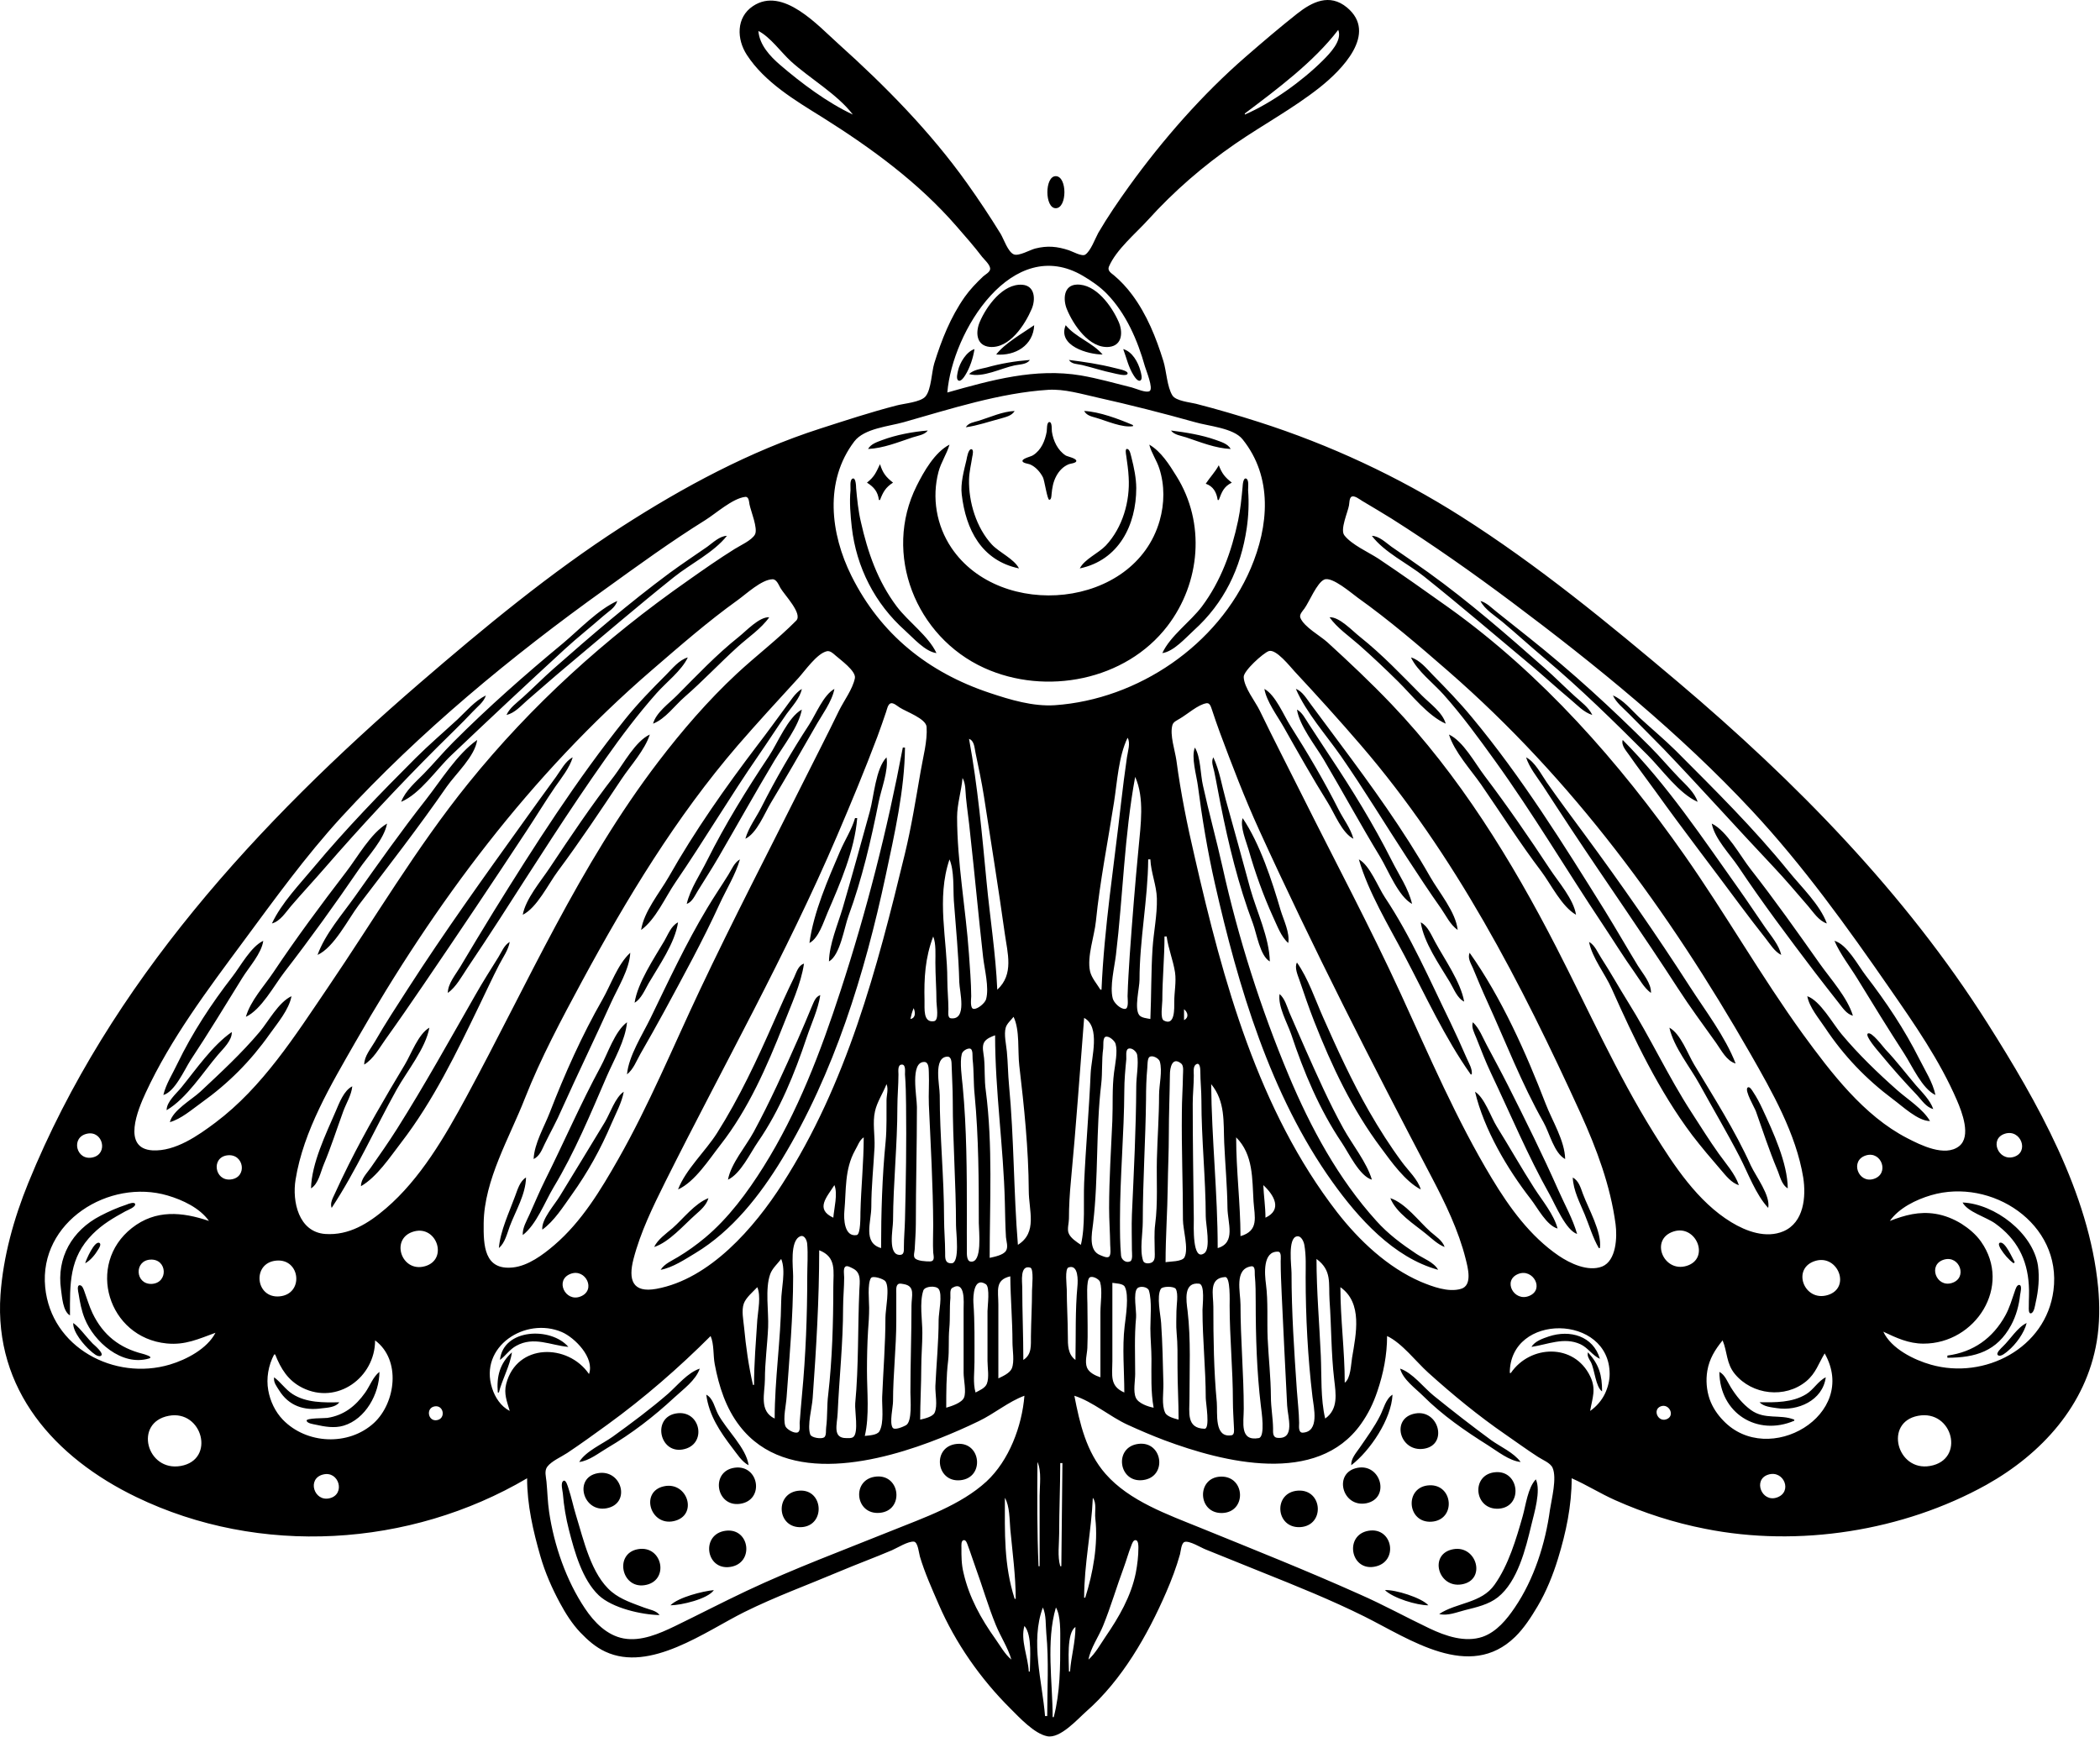 <svg width="1934" height="1600" viewBox="0 0 1934 1600" fill="none" xmlns="http://www.w3.org/2000/svg">
<path d="M1447.44 1361.51C1447.44 1386.9 1442.26 1411.32 1434.85 1435.51C1430.26 1450.51 1424.01 1466.02 1415.99 1479.51C1410.15 1489.32 1403.62 1499.51 1395.43 1507.51C1353.44 1548.56 1298.11 1509.51 1256.44 1488.76C1225.93 1473.6 1194.05 1460.77 1162.44 1448.11C1145.09 1441.16 1127.75 1434.16 1110.44 1427.12C1106.18 1425.51 1095.44 1418.74 1090.96 1420.17C1087.87 1421.16 1087.44 1428.86 1086.73 1431.51C1083.35 1443.51 1078.96 1455.12 1074.01 1466.51C1056.84 1506.15 1033.16 1547.51 1000.44 1576.23C992.429 1583.29 976.437 1601.51 964.441 1599.1C952.441 1596.73 938.753 1581.79 930.441 1573.51C902.964 1546.17 879.882 1513.22 864.441 1477.51C858.156 1462.98 851.698 1448.74 847.163 1433.51C846.32 1430.69 845.425 1420.51 841.788 1419.9C836.441 1419.25 826.343 1425.68 821.441 1427.79C805.441 1434.61 789.335 1440.51 773.441 1447.23C744.132 1459.63 713.968 1470.59 685.441 1484.76C649.761 1502.51 598.714 1540.51 557.441 1521.19C548.441 1517.01 541.245 1510.6 534.441 1503.51C526.906 1495.57 520.948 1486.13 515.749 1476.51C508.437 1462.99 501.984 1448.29 497.73 1433.51C490.964 1409.98 485.441 1386.1 485.441 1361.51C377.441 1425.13 238.96 1433.69 125.441 1378.77C50.409 1342.51 -5.559 1279.99 0.441 1192.51C2.949 1157.21 12.742 1122.2 26.042 1089.51C101.003 905.344 237.804 757.512 386.441 629.227C445.441 578.34 506.827 527.512 572.441 485.204C629.402 448.516 690.675 415.512 755.441 394.708C778.71 387.231 801.784 379.618 825.441 373.512C832.097 371.645 848.081 370.512 852.441 365.001C857.726 358.54 857.941 342.641 860.441 334.512C867.187 312.887 875.378 292.133 888.441 273.512C893.355 266.575 899.214 260.512 905.441 254.606C907.351 252.844 912.109 250.512 911.898 247.329C911.64 243.63 906.718 239.313 904.441 236.512C897.105 226.837 889.015 217.727 881.015 208.512C845.89 168.063 802.62 136.512 757.441 108.087C732.366 92.512 704.226 75.821 687.784 50.512C678.441 36.13 677.769 16.083 693.441 5.618C721.042 -12.812 753.195 23.512 772.441 40.68C815.421 79.297 856.8 121.337 890.441 168.512C901.39 183.868 911.792 199.512 921.628 215.512C924.441 220.286 928.292 232.028 933.656 234.274C938.234 236.196 948.652 230.087 953.441 228.887C964.644 226.087 973.441 226.903 984.441 230.512C987.609 231.559 996.441 236.512 999.441 234.52C1004.44 231.317 1008.62 219.68 1011.44 214.512C1020.14 199.641 1029.83 185.512 1039.87 171.512C1070.92 128.512 1107.34 86.907 1147.44 52.087C1162.93 38.645 1178.29 25.512 1194.44 12.723C1208.44 1.672 1224.44 -6.327 1240.44 6.84C1269.44 30.903 1235.25 64.813 1215.44 80.512C1191 99.883 1163.1 114.852 1137.44 132.536C1108.12 152.747 1081.16 176.114 1057.27 202.512C1045.95 215.028 1028.03 229.774 1021.29 245.512C1019.66 249.301 1023.32 251.512 1025.87 253.551C1032.13 258.794 1037.81 264.954 1042.68 271.512C1056.27 289.809 1064.7 310.907 1071.41 332.512C1074.27 341.7 1074.76 356.27 1079.75 364.235C1082.95 369.333 1095.92 370.512 1101.44 371.883C1120.97 376.907 1140.24 382.563 1159.44 388.708C1224.64 409.575 1287.64 438.883 1345.44 475.567C1416.24 520.512 1481.44 574.18 1545.44 628.239C1653.34 719.512 1754.64 822.688 1830.44 942.512C1876.15 1014.64 1924.03 1098.92 1932.27 1185.51C1933.85 1202.13 1933.77 1219.01 1931.01 1235.51C1921.15 1294.25 1880.26 1339.02 1829.44 1367.51C1752.81 1410.13 1656.44 1425.27 1570.44 1408.06C1541.94 1402.51 1514 1393.51 1487.44 1381.65C1473.82 1375.59 1461.09 1367.51 1447.44 1361.51ZM1232.44 27.512C1210 56.965 1175.87 82.333 1146.44 104.512V105.512C1171.18 94.837 1199.44 74.512 1218.44 55.512C1224.63 49.317 1236.44 37.286 1232.44 27.512ZM698.441 28.512C699.441 41.309 709.097 51.758 718.441 59.782C738.093 76.661 761.945 94.512 785.441 105.512C771.034 86.68 746.101 72.512 728.441 56.512C719.238 48.09 709.351 34.036 698.441 28.512ZM972.429 162.251C982.894 162.52 982.894 191.512 972.429 191.774C961.972 192.044 961.972 161.981 972.429 162.251ZM872.441 361.512C912.999 350.087 953.312 338.758 995.441 345.797C1011.21 348.512 1026.94 353.008 1042.44 356.887C1045.88 357.747 1055.44 362.192 1058.75 360.184C1062.44 357.79 1055.44 341.016 1054.44 337.512C1047.71 313.512 1037.07 288.762 1019.35 270.551C1013.05 264.071 1005.19 258.704 997.441 254.118C932.429 215.669 877.038 305.215 872.441 361.512ZM941.441 262.266C953.327 263.11 953.784 275.993 950.152 284.512C943.98 298.993 929.784 321.141 911.441 319.512C898.823 318.212 898.347 305.77 902.32 296.512C908.441 282.098 923.62 261.001 941.441 262.266ZM991.441 262.126C1009.17 261.188 1024.02 282.133 1030.26 296.512C1034.18 305.512 1033.87 318.137 1021.44 319.512C1003.25 321.255 988.335 299.114 982.441 284.512C978.972 275.864 979.406 262.766 991.441 262.126ZM952.441 299.512C951.628 318.13 935.015 327.977 917.441 326.512C925.441 316.114 941.441 307.141 952.441 299.512ZM981.441 299.512C990.687 310.762 1006.09 315.52 1015.44 326.512C1002.44 326.512 973.624 318.68 981.441 299.512ZM897.441 321.512C896.273 329.512 893.241 338.719 888.972 345.512C888.019 347.024 884.894 352.055 882.441 350.337C880.355 348.84 881.831 343.512 882.261 341.512C883.851 334.149 889.995 323.907 897.441 321.512ZM1034.44 321.512C1042.8 323.86 1048.13 333.563 1050.28 341.512C1050.81 343.512 1052.44 348.797 1050.42 350.337C1047.99 352.063 1044.86 347.016 1043.91 345.512C1039.25 338.149 1037.44 329.571 1034.44 321.512ZM948.441 331.512C945.722 335.723 939.089 335.551 934.441 336.516C921.948 339.102 905.124 348.157 892.441 344.512C896.691 340.512 902.894 339.86 908.441 338.512C921.695 334.778 934.753 332.594 948.441 331.512ZM984.441 331.512C998.808 333.329 1012.36 335.321 1026.44 338.887C1028.3 339.512 1039.29 341.196 1038.44 344.137C1037.75 347.059 1027.41 344.106 1025.44 343.704C1015.68 341.719 1006.17 338.512 996.441 336.165C992.163 335.184 986.952 335.512 984.441 331.512ZM965.441 359.028C921.073 361.813 875.089 376.7 832.441 388.801C818.409 392.786 796.031 394.512 786.816 406.516C758.948 443.098 764.741 491.512 784.195 530.512C811.011 584.286 854.874 619.325 911.441 638.18C930.413 644.512 951.202 650.809 971.441 649.512C1048.17 644.169 1121.67 594.102 1151.86 523.512C1168.44 484.587 1172.44 439.512 1144.31 404.555C1135.84 394.098 1112.96 392.512 1100.44 388.801C1070.77 380.512 1040.44 372.774 1010.44 366.087C996.124 362.907 980.241 358.098 965.441 359.028ZM934.441 378.512C931.827 383.032 926.253 384.04 921.441 385.512C910.991 388.227 900.179 392.067 889.441 393.512C892.003 389.305 896.972 388.876 901.441 387.512C912.081 384.18 923.21 379.001 934.441 378.512ZM1043.44 391.512V392.512C1033.44 394.118 1019.15 387.606 1009.44 384.801C1004.99 383.516 1000.84 382.719 998.441 378.512C1012.44 379.157 1030.44 385.938 1043.44 391.512ZM966.441 388.719C969.163 388.719 968.441 395.856 968.741 397.512C969.952 405.895 974.077 414.743 981.441 419.512C983.159 420.512 991.234 422.047 991.234 424.512C991.234 426.551 985.863 426.942 984.441 427.512C979.179 429.583 975.402 433.606 972.765 438.512C969.878 443.88 968.941 449.52 968.413 455.512C968.304 456.727 968.253 460.305 966.323 460.305C964.441 460.305 961.917 442.102 960.441 439.512C957.894 434.63 953.667 429.782 948.441 427.657C946.999 427.071 941.648 426.579 941.648 424.512C941.648 422.11 949.741 420.512 951.437 419.251C958.909 414.512 962.441 406.012 963.976 397.512C964.269 395.856 963.804 388.719 966.441 388.719ZM854.441 396.512C851.613 400.571 844.995 401.329 840.441 402.844C827.312 407.223 813.406 412.903 799.441 413.512C802.073 408.872 807.616 407.161 812.441 405.325C825.316 400.512 840.73 397.602 854.441 396.512ZM1133.44 413.512C1119.44 412.907 1105.44 407.204 1092.44 402.844C1087.89 401.329 1081.27 400.571 1078.44 396.512C1092.13 398.251 1106.43 400.512 1119.44 405.098C1124.44 406.965 1130.63 408.551 1133.44 413.512ZM874.441 409.512C871.941 418.192 866.656 425.68 864.323 434.512C858.038 458.34 862.406 483.997 876.191 504.512C921.253 571.571 1044.87 560.622 1068.01 479.512C1072.44 463.813 1072.71 447.137 1067.69 431.512C1065.25 423.903 1060.38 417.212 1058.44 409.512C1069.36 415.829 1076.94 428.044 1083.44 438.512C1110.38 481.512 1105.64 536.727 1075.21 576.512C1036.68 626.883 963.034 640.911 906.441 615.2C843.331 586.528 812.87 510.161 844.195 447.512C850.835 434.227 860.863 416.555 874.441 409.512ZM938.441 523.512C903.835 516.274 889.441 487.532 885.726 455.512C884.441 445.227 887.734 433.512 890.093 423.512C890.441 421.571 891.757 413.719 894.441 413.719C897.066 413.719 895.722 419.274 895.441 420.512C894.386 427.512 892.628 434.512 892.441 441.512C891.945 462.512 899.21 486.083 913.441 501.512C920.441 508.973 933.948 514.715 938.441 523.512ZM994.441 523.512C998.843 514.899 1011.44 509.704 1018.35 502.512C1033.82 486.016 1040.82 461.805 1039.44 439.512C1039.13 432.755 1038.09 426.223 1037.17 419.512C1037.04 418.583 1035.83 412.821 1038.26 413.512C1040.74 414.055 1041.44 419.516 1042.06 421.512C1044.35 430.512 1046.39 440.286 1046.44 449.512C1046.44 483.512 1030.44 515.958 994.441 523.512ZM810.441 427.512C813.07 435.731 815.745 439.219 822.441 444.512C815.616 448.852 813.253 453.18 810.441 460.512H809.441C808.39 452.766 804.948 448.649 798.441 444.512C805.441 438.942 806.714 435.251 810.441 427.512ZM1122.44 428.512C1125.37 436.153 1128.07 439.512 1134.44 444.512C1126.93 448.258 1125.3 453.067 1122.44 460.512H1121.44C1120.4 453.512 1117.44 447.907 1110.44 445.512C1114.36 439.512 1118.84 435.137 1122.44 428.512ZM862.441 601.512C851.886 600.102 841.136 587.547 833.441 580.676C805.761 555.962 788.652 522.512 784.441 485.512C783.23 474.325 782.206 462.688 783.269 451.512C783.441 449.083 782.37 442.231 785.05 440.86C788.265 439.212 788.417 448.157 788.441 449.512C789.363 459.872 790.441 470.512 792.788 480.512C799.152 508.786 808.273 535.161 825.816 558.512C836.429 572.641 855.07 585.708 862.441 601.512ZM1070.44 601.512C1077.85 585.524 1096.31 572.696 1106.96 558.512C1124.44 535.071 1134.19 508.032 1140.23 479.512C1142.39 469.317 1143.38 458.868 1144.37 448.512C1144.44 447.192 1144.84 439.325 1147.83 440.86C1150.44 442.243 1149.36 449.087 1149.44 451.512C1150.32 463.04 1149.86 475.012 1148.17 486.512C1142.73 523.512 1127.24 555.512 1099.44 580.587C1091.9 587.512 1080.79 600.13 1070.44 601.512ZM686.292 457.645C674.675 458.973 659.257 472.973 649.441 479.087C617.835 498.778 587.691 520.696 557.441 542.512C471.222 604.153 386.284 674.329 314.441 752.516C281.312 788.692 252.949 828.118 223.812 867.512C191.269 911.512 157.253 956.653 134.144 1006.51C127.07 1021.78 111.945 1057.76 140.441 1059.51C161.441 1060.65 182.441 1045.89 198.441 1033.89C241.866 1001.25 271.863 953.801 301.945 909.512C344.788 846.512 383.214 781.028 431.245 721.512C489.609 649.2 557.441 587.989 633.441 534.794C647.441 524.903 661.82 514.84 676.441 505.704C681.441 502.512 692.441 497.661 695.323 492.188C698.163 486.641 691.441 470.712 690.245 464.512C689.784 462.169 689.738 457.251 686.292 457.645ZM1244.44 457.645C1242.63 459.036 1242.72 463.512 1242.35 465.512C1241.26 471.743 1234 487.723 1238.06 492.993C1244.8 501.755 1260.25 508.512 1269.44 514.512C1291.41 529.227 1312.95 544.512 1334.44 559.801C1419.89 621.001 1491.15 701.852 1551.24 787.512C1589.14 841.544 1621.8 899.106 1660.44 952.512C1686.39 988.032 1716.44 1027.64 1756.44 1048.25C1768.62 1054.56 1791.19 1065.89 1804.23 1055.66C1815.72 1046.64 1806.79 1024.02 1802.29 1013.51C1786.44 976.696 1763.17 943.294 1740.44 910.512C1701.24 853.864 1660.37 796.989 1613.35 746.512C1547.25 675.551 1469.95 612.684 1392.44 554.637C1356.43 527.672 1319.44 501.637 1281.44 477.567C1272.44 471.95 1263.44 466.704 1254.44 461.313C1252.36 460.067 1247 455.704 1244.44 457.645ZM669.441 493.512C657.441 508.852 635.441 519.594 620.441 531.712C586.894 558.536 554.339 586.512 521.441 614.102C509.323 624.27 497.441 634.809 485.441 645.114C479.695 650.126 474.175 656.68 466.441 658.512C469.441 651.778 476.034 647.235 481.441 642.34C490.906 633.778 499.866 624.669 509.441 616.227C544.304 585.512 579.101 555.618 616.441 527.883C627.874 519.512 639.804 511.571 651.441 503.512C656.659 499.692 662.886 493.665 669.441 493.512ZM1466.44 658.512C1458.4 655.95 1452.75 649.555 1446.44 644.266C1434.28 634.075 1422.44 623.309 1410.44 613.102C1377.44 585.516 1344.97 557.688 1311.44 530.911C1296.74 519.176 1274.63 508.583 1263.44 493.512C1270 493.665 1276.22 499.692 1281.44 503.512C1292.76 511.344 1304.2 519.13 1315.44 527.219C1353.1 554.325 1387.69 584.579 1422.44 615.227C1432.01 623.669 1440.98 632.778 1450.44 641.34C1456.14 646.512 1463.13 651.512 1466.44 658.512ZM711.335 533.512C701.277 533.84 687.281 547.036 679.441 552.653C651.769 572.512 626.191 594.883 600.441 617.087C488.273 713.805 400.656 831.512 327.441 959.512C305.011 998.758 279.441 1041.27 272.195 1086.51C268.964 1106.51 274.937 1134.62 299.441 1136.51C321.441 1138.05 339.288 1126.77 355.441 1112.93C387.093 1085.81 409.73 1046.78 429.363 1010.51C486.136 905.622 533.441 796.993 606.323 701.512C628.085 672.993 652.171 645.071 678.441 620.602C696.269 603.993 716.195 588.903 733.288 571.59C739.441 565.235 722.441 547.973 718.726 541.512C717.144 538.774 715.187 533.325 711.335 533.512ZM1219.66 533.755C1212.88 536.528 1205.68 554.512 1201.29 560.512C1199.66 562.762 1196.34 566.032 1197.61 569.083C1201.05 577.512 1215.84 585.512 1222.44 591.512C1242.75 610.04 1262.44 628.626 1281.44 648.512C1343.69 713.684 1392.32 792.669 1433.33 872.512C1462.7 929.68 1489 988.864 1523.02 1043.51C1541.75 1073.6 1563.44 1106.82 1594.44 1125.69C1608.21 1134.09 1626.44 1140.83 1642.44 1134.04C1661.32 1125.95 1663.44 1102.29 1660.69 1084.51C1654.12 1044.32 1632.02 1005.51 1612.02 970.512C1536.43 838.669 1448.74 718.317 1333.61 618.024C1306.66 594.54 1279.44 571.188 1250.44 550.512C1244.85 546.512 1226.89 530.79 1219.66 533.755ZM568.441 553.512C566.636 559.891 560.206 563.239 555.441 567.512C543.929 577.661 531.765 587.204 520.441 597.598C485.222 629.93 450.421 662.532 415.726 695.512C401.964 708.512 387.031 731.067 369.441 738.512C373.335 728.243 382.921 720.208 390.425 712.512C399.656 703.051 408.085 692.868 417.441 683.512C449.808 651.145 483.257 621.633 518.441 592.512C533.406 580.012 550.698 561.512 568.441 553.512ZM1563.44 738.512C1546.06 730.766 1530.78 708.856 1517.44 695.512C1486.91 664.977 1455.44 634.016 1422.44 606.266C1409.28 595.235 1396.62 583.61 1383.44 572.59C1376.91 567.13 1367.22 561.282 1363.44 553.512C1369.26 555.079 1373.76 559.997 1378.44 563.63C1388.44 571.512 1398.44 579.547 1408.44 587.516C1447.7 618.809 1483.95 652.024 1519.44 687.512C1528.79 696.864 1537.25 707.032 1546.44 716.512C1552.63 722.876 1560.69 729.883 1563.44 738.512ZM708.441 568.512C701.007 579.059 688.976 587.051 679.441 595.684C662.808 610.731 647.37 627.231 630.441 641.938C621.402 649.79 612.808 662.106 601.441 666.512C604.253 656.188 616.144 647.86 623.437 640.512C641.988 621.829 659.765 602.977 680.441 586.516C687.343 581.02 699.288 567.958 708.441 568.512ZM1331.44 666.512C1315.06 659.309 1300.08 640.001 1287.44 627.528C1275.8 616.032 1263.71 604.618 1251.44 593.797C1242.44 585.876 1231.37 578.344 1224.44 568.512C1233.44 567.958 1245.44 581.02 1252.44 586.516C1273.12 602.981 1290.89 621.825 1309.44 640.512C1316.74 647.86 1328.63 656.192 1331.44 666.512ZM761.441 599.805C752.343 601.907 741.363 617.809 735.269 624.512C716.441 645.114 697.62 665.512 679.441 686.512C622.652 752.512 577.402 827.208 536.132 903.512C517.288 938.512 497.956 974.598 483.441 1011.51C469.378 1047.59 445.917 1086.7 445.441 1126.51C445.202 1146.92 445.781 1170.2 472.441 1167.34C486.441 1165.82 500.034 1155.69 510.441 1146.78C535.659 1125.2 553.218 1096.06 569.441 1067.51C597.765 1017.67 619.769 964.282 644.222 912.512C674.909 847.54 708.062 783.778 740.195 719.512C751.027 697.844 762.159 676.297 772.698 654.512C777.128 645.512 785.406 634.512 787.327 624.512C788.441 618.001 773.917 607.641 769.441 603.688C767.323 601.813 764.441 599.087 761.441 599.805ZM1168.44 599.684C1163.27 601.528 1145.21 617.868 1145.39 623.512C1145.72 633.309 1155.99 645.852 1160.18 654.512C1172.84 680.649 1186.19 706.512 1199.19 732.512C1229.64 793.512 1261.71 853.626 1290.13 915.512C1316.41 972.743 1341.44 1031.51 1374.04 1085.51C1390.21 1112.31 1409.31 1138.67 1435.44 1156.51C1445.93 1163.63 1462.44 1171.51 1475.44 1166.51C1488.62 1161.18 1489.43 1139.29 1487.87 1127.51C1483.13 1091.91 1470.44 1058.14 1455.67 1025.51C1401 905.68 1339.98 787.102 1253.44 686.512C1233.67 663.512 1213.16 640.844 1192.35 618.512C1188.31 614.176 1175.14 597.294 1168.44 599.684ZM633.441 605.512C627.804 617.594 613.441 628.512 604.609 638.512C587.773 657.512 572.441 677.829 557.866 698.512C523.788 746.68 492.085 796.903 460.132 846.512C450.406 861.618 440.441 876.579 430.441 891.512C425.23 899.29 420.105 908.997 412.441 914.512C412.359 906.079 419.675 897.532 423.839 890.512C433.964 873.512 444.171 856.512 454.632 839.512C492.159 778.954 531.062 718.149 575.64 662.512C587.312 647.942 600.253 634.7 613.441 621.512C619.156 615.797 625.421 607.743 633.441 605.512ZM1520.44 914.512C1513.96 909.727 1509.93 902.008 1505.3 895.512C1495.09 881.18 1485.87 866.153 1476.11 851.512C1442.74 801.512 1411.89 749.313 1376.69 700.512C1361.65 679.653 1346.44 658.7 1329.27 639.512C1320.07 629.231 1305.25 617.965 1299.44 605.512C1307.44 607.739 1313.82 615.747 1319.44 621.528C1331.95 634.247 1344.13 646.805 1355.44 660.512C1401.3 715.59 1440.05 777.805 1477.87 838.512C1488.35 855.512 1498.14 872.61 1508.44 889.512C1512.89 896.672 1520.95 905.758 1520.44 914.512ZM738.441 634.512C736.812 642.934 729.441 650.641 724.441 657.512C715.683 669.985 707.437 682.911 698.722 695.512C672.226 733.84 648.441 774.11 622.159 812.512C612.784 826.133 603.933 846.797 590.441 856.512C593.007 839.512 607.441 822.333 615.937 807.512C639.976 765.094 668.011 725.27 697.441 686.512C706.37 674.95 714.843 663.141 723.441 651.512C727.82 645.844 732.273 638.137 738.441 634.512ZM768.441 634.512C766.343 646.145 756.441 659.219 750.722 669.512C737.351 693.032 723.82 716.305 709.89 739.512C704.034 749.27 696.964 767.512 686.441 772.512C689.437 762.028 696.335 753.161 701.195 743.512C714.32 717.512 729.148 691.942 745.097 667.512C751.316 657.985 758.355 640.032 768.441 634.512ZM1246.44 772.512C1235.88 767.149 1229.13 749.321 1223.01 739.512C1208.7 716.528 1195.44 693.032 1182.16 669.512C1176.31 659.219 1166.44 646.145 1164.44 634.512C1174.64 640.012 1182.23 658.801 1188.39 668.512C1204.25 693.512 1219.4 719.075 1232.71 745.512C1237.29 754.606 1243.72 762.563 1246.44 772.512ZM1342.44 856.512C1335.43 851.512 1331.89 843.512 1327.01 836.512C1316.39 821.512 1306.19 805.95 1296.1 790.512C1275.66 759.274 1256.3 727.165 1235.01 696.512C1221.44 677.036 1202.82 656.258 1193.44 634.512C1199.32 636.512 1203.44 643.715 1207.07 648.512C1216.04 660.512 1224.85 672.551 1233.82 684.512C1263.44 724.223 1292.44 764.278 1317.09 807.512C1325.18 821.766 1340.75 839.958 1342.44 856.512ZM447.441 640.512C445.753 646.512 439.441 651.047 435.351 655.512C424.788 666.778 413.386 677.567 402.441 688.512C366.913 724.04 331.925 761.559 299.015 799.512C288.804 811.29 278.163 822.676 268.019 834.512C263.07 840.29 258.058 848.512 250.441 850.512C259.288 831.583 275.894 814.512 289.195 798.512C318.441 763.512 350.128 730.825 382.441 698.512C394.988 685.965 408.441 674.512 421.441 662.512C429.652 654.774 437.245 645.59 447.441 640.512ZM1682.44 850.512C1675.12 848.231 1669.97 840.118 1665.17 834.512C1654.78 822.512 1644.37 810.13 1633.41 798.512C1599.37 762.512 1566.35 725.512 1532.02 689.684C1521.44 678.805 1510.77 668.274 1500.21 657.512C1495.1 652.294 1488.44 647.161 1485.44 640.512C1494.95 644.536 1502.03 653.52 1509.44 660.512C1520.68 670.887 1532.44 680.653 1543.44 691.512C1579.3 727.512 1615.3 763.008 1647.25 802.512C1658.8 816.809 1676.07 833.106 1682.44 850.512ZM820.089 647.84C817.652 648.813 816.843 653.337 816.109 655.512C813.441 663.223 810.89 670.899 808.015 678.512C796.433 709.227 783.933 739.337 771.019 769.512C724.23 878.848 665.796 982.294 612.687 1088.51C601.269 1111.51 589.886 1134.73 583.441 1159.51C578.425 1178.79 582.441 1191.03 604.441 1187.05C653.823 1178.09 694.847 1130.51 720.441 1090.51C779.933 997.915 807.64 892.512 833.312 786.512C839.382 761.512 843.441 735.907 847.855 710.512C849.999 697.715 854.23 682.532 853.366 669.555C852.851 661.809 834.441 655.512 828.441 651.559C826.441 650.313 822.632 646.829 820.089 647.84ZM1111.23 647.672C1103.44 648.805 1093.26 658.044 1086.44 661.938C1083.95 663.512 1080.63 664.747 1079.76 667.727C1077.09 676.817 1082.17 691.258 1083.44 700.512C1087.44 730.512 1093.44 760.153 1100.32 789.512C1126.44 903.602 1158.76 1022.52 1231.44 1116.51C1251.68 1142.51 1277.91 1167.29 1308.44 1180.51C1319.08 1184.92 1333.67 1190.51 1345.43 1187.08C1356.44 1183.97 1351.72 1167.18 1349.81 1159.51C1343.38 1133.63 1331.02 1108.05 1318.66 1084.51C1263.19 978.88 1209.19 873.067 1159.67 764.512C1146.23 735.059 1134.69 704.833 1123.39 674.512C1120.8 667.563 1118.44 660.512 1116.1 653.512C1115.31 651.301 1114.32 647.215 1111.23 647.672ZM738.441 653.512C735.675 669.012 721.327 687.005 713.241 700.512C695.667 729.868 678.909 759.919 661.722 789.512C655.636 799.997 649.019 810.204 642.632 820.512C639.917 824.895 637.441 830.821 632.441 832.512C635.702 818.512 644.765 805.512 651.195 792.512C667.823 759.274 687.441 727.512 708.109 696.512C716.101 684.512 725.695 660.512 738.441 653.512ZM1300.44 832.512C1287.91 825.758 1278.44 801.532 1271.24 789.512C1253.22 759.852 1236.73 729.512 1219.04 699.512C1211.29 686.512 1196.78 668.512 1194.44 653.512C1199.37 656.212 1202.05 661.919 1205.11 666.512C1211.74 676.512 1218.14 686.563 1224.77 696.512C1245.4 727.512 1264.96 759.286 1281.69 792.512C1288.19 805.512 1297.15 818.286 1300.44 832.512ZM598.441 676.512C593.855 690.899 580.8 704.965 572.441 717.512C553.312 746.219 534.273 774.825 513.663 802.512C505.077 814.04 494.441 836.165 481.441 842.512C484.031 827.997 498.003 811.692 506.109 799.512C525.37 770.559 544.441 742.094 565.788 714.512C574.441 703.098 585.198 682.692 598.441 676.512ZM1451.44 842.512C1438.22 834.934 1428.44 814.536 1419.44 802.512C1399.78 776.59 1382.44 749.208 1364.01 722.512C1354.44 708.801 1339.44 692.512 1334.44 676.512C1347.65 682.676 1358.44 703.051 1367.18 714.512C1388.43 742.587 1408.07 771.13 1427.44 800.512C1435.35 812.512 1449.2 828.126 1451.44 842.512ZM1038.44 679.512C1030.19 696.512 1028.88 720.055 1026.01 738.512C1020.34 775.106 1012.97 811.657 1009.27 848.512C1007.9 862.172 1000.92 881.059 1003.87 894.512C1005.21 900.575 1010.28 906.278 1013.44 911.512H1014.44C1016.9 854.204 1026.09 796.516 1032.44 739.512C1034.06 725.512 1035.84 711.512 1037.86 697.512C1038.61 692.337 1041.35 684.016 1038.44 679.512ZM892.441 680.512C900.441 723.864 904.421 768.68 908.613 812.512C911.753 845.512 917.023 878.512 918.441 911.512C933.948 897.297 927.866 877.84 925.312 859.512C919.441 817.512 912.652 775.512 906.167 733.512C904.097 720.118 901.187 706.782 898.437 693.512C897.441 688.891 897.382 682.247 892.441 680.512ZM439.441 681.512C437.441 696.512 419.866 712.512 411.441 724.512C385.663 761.77 357.913 797.512 330.441 833.512C320.441 846.809 307.714 872.512 292.441 879.512C299.366 860.161 315.214 842.204 327.015 825.512C348.269 795.512 369.441 765.512 392.23 736.512C406.167 718.739 420.894 694.587 439.441 681.512ZM1494.44 681.512C1535.31 722.512 1568.44 772.512 1601.87 819.512C1610.04 831.071 1617.82 842.891 1625.87 854.512C1631.17 862.149 1638.33 870.294 1640.44 879.512C1634.37 876.512 1630.36 869.778 1626.23 864.512C1618.2 854.278 1610.18 843.969 1602.44 833.512C1576.72 798.766 1550.32 764.676 1525.15 729.512C1517 718.133 1508.42 707.024 1500.44 695.512C1497.76 691.598 1492.84 686.512 1494.44 681.512ZM833.441 688.512C833.116 727.567 823.745 768.512 815.652 806.512C796.441 896.512 768.179 988.583 720.238 1067.51C699.96 1100.9 674.226 1133.73 640.441 1154.11C631.034 1159.79 619.339 1167.57 608.441 1169.51C611.796 1163.98 619.05 1161.01 624.441 1157.7C633.097 1152.51 641.441 1146.51 649.269 1139.99C670.827 1122 688.378 1098.18 703.214 1074.51C734.835 1024.06 755.726 968.864 774.113 912.512C798.05 839.141 817.159 764.317 831.441 688.512H833.441ZM1100.44 688.512C1105.88 697.575 1105.44 713.106 1107.87 723.512C1113.38 748.637 1120.29 773.512 1125.87 798.512C1140.27 863.512 1161.17 929.274 1186.87 990.512C1207.05 1038.62 1232.41 1085.59 1267.61 1124.51C1278.33 1136.51 1291.18 1146.04 1304.44 1154.84C1310.87 1159.11 1320.63 1162.56 1324.44 1169.51C1283.33 1158.26 1250.76 1121.74 1227.02 1088.51C1169.94 1008.64 1140.23 908.262 1118.79 813.512C1112.05 783.723 1107.09 753.782 1103.16 723.512C1101.95 714.215 1096.84 697.165 1100.44 688.512ZM527.441 697.512C524.636 707.047 517.058 716.512 511.441 724.512C502.441 737.622 494.195 751.239 485.441 764.512C453.863 812.512 421.949 860.098 389.636 907.512C378.199 924.29 366.679 940.993 354.866 957.512C349.027 965.68 344.113 975.044 335.441 980.512C335.366 972.922 341.441 965.876 345.159 959.512C354.726 942.833 365.343 926.676 375.749 910.512C409.409 858.227 445.441 808.051 481.73 757.512C491.788 743.512 501.796 729.512 512.07 715.512C516.441 709.52 520.659 700.954 527.441 697.512ZM816.441 697.512C818.441 709.532 811.644 726.512 809.241 738.512C802.148 773.969 793.925 809.512 781.441 843.512C777.441 854.337 773.839 879.61 763.441 885.512C763.773 869.512 771.441 851.84 776.015 836.512C784.667 806.938 792.765 777.2 801.015 747.512C804.847 733.723 806.413 707.88 816.441 697.512ZM1117.44 697.512C1123.18 709.774 1125.26 723.536 1128.87 736.512C1136.44 763.844 1144.1 791.157 1151.44 818.512C1157.38 839.633 1168.98 863.532 1169.44 885.512C1160.44 880.512 1157.33 859.782 1153.87 850.512C1140.44 814.895 1131.44 777.727 1124.04 740.512C1122.03 730.524 1120.35 720.512 1118.23 710.512C1117.32 706.255 1115.17 701.512 1117.44 697.512ZM1598.44 979.512C1590.05 977.157 1585.23 967.223 1580.44 960.512C1568.66 943.985 1556.44 927.575 1545.44 910.512C1513.44 860.993 1479.44 812.657 1446.93 763.512C1438.13 750.231 1429.44 736.778 1420.77 723.512C1415.43 715.512 1408.37 706.758 1405.44 697.512C1413.63 701.669 1419.33 713.114 1424.44 720.512C1435.72 736.723 1447.61 752.622 1459.32 768.512C1493.03 814.239 1525.39 860.751 1556.13 908.512C1570.65 931.059 1588.72 954.512 1598.44 979.512ZM1045.44 715.512C1035.43 769.512 1034.23 825.18 1027.73 879.512C1026.36 890.922 1021.93 908.512 1024.76 919.512C1025.73 923.512 1031.81 929.512 1036.12 929.208C1039.8 929.032 1038.4 919.872 1038.44 917.512C1038.76 904.926 1039.67 892.083 1040.44 879.512C1042.79 846.512 1045.42 813.512 1048.61 780.512C1050.44 760.055 1054.22 735.063 1045.44 715.512ZM886.441 716.512C885.441 728.512 881.441 740.512 881.441 752.512C881.441 794.106 889.441 836.962 892.351 878.512C893.234 891.512 894.378 904.618 894.441 917.512C894.441 919.864 893.097 929.036 896.757 929.208C900.441 929.512 907.136 923.848 908.124 920.337C911.136 909.606 906.628 892.528 905.39 881.512C901.128 843.567 897.675 805.512 893.441 767.512C892.425 756.512 890.679 745.532 889.613 734.512C889.038 728.614 889.441 721.731 886.441 716.512ZM789.441 753.512C787.093 782.989 773.714 813.653 762.159 840.512C758.441 849.02 754.019 864.059 745.441 868.512C749.277 840.02 762.62 809.817 773.866 783.512C778.163 773.512 784.406 764.051 787.441 753.512H789.441ZM1144.44 753.512C1160.42 777.27 1171.44 811.102 1179.44 838.512C1182.22 847.571 1187.97 858.997 1186.44 868.512C1179.78 862.805 1176.24 852.512 1172.44 844.512C1163.37 824.544 1155.89 803.653 1149.87 782.512C1147.71 774.954 1141.74 761.051 1144.44 753.512ZM356.441 758.512C353.808 773.09 338.855 788.512 330.636 800.512C308.441 832.958 285.741 864.512 261.788 895.512C252.324 907.797 240.687 929.868 226.441 936.512C230.741 921.583 243.249 908.27 251.773 895.512C272.816 864.024 295.441 833.512 318.441 803.512C329.238 789.63 341.257 767.512 356.441 758.512ZM1706.44 935.512C1700.35 933.797 1697.03 928.27 1693.24 923.512C1685.89 914.286 1678.71 904.891 1671.44 895.512C1647.23 863.626 1623.37 831.883 1601.09 798.512C1593.23 786.751 1579.16 772.614 1576.44 758.512C1590.44 765.239 1602.64 788.29 1612.23 800.512C1634.42 828.805 1655.12 858.169 1675.87 887.512C1685.9 901.704 1701.44 918.723 1706.44 935.512ZM681.441 791.512C677.394 805.567 668.859 819.212 662.749 832.512C647.202 866.512 629.441 898.778 611.749 931.512C604.64 944.622 597.273 957.567 589.866 970.512C586.109 977.087 583.441 984.735 577.441 989.512C578.945 972.512 591.765 952.84 599.183 937.512C615.667 903.512 631.714 868.989 651.241 836.512C657.441 826.044 664.429 815.907 670.866 805.512C673.866 800.665 676.331 794.317 681.441 791.512ZM874.441 791.512C862.14 827.848 872.441 865.266 872.441 902.512C872.441 911.567 873.437 920.512 873.441 929.512C873.441 931.778 872.441 937.512 875.757 937.868C890.941 939.637 883.667 913.204 883.441 904.512C882.843 879.512 880.284 854.52 878.441 829.512C877.726 818.032 878.937 802.13 874.441 791.512ZM1057.44 791.512C1057.14 828.524 1049.44 865.512 1049.44 902.512C1049.43 909.907 1044.43 928.911 1049.21 934.95C1051.27 937.544 1056.41 937.887 1059.44 938.512C1060.37 916.899 1060.05 895.106 1061.44 873.512C1062.44 858.286 1065.8 842.782 1065.43 827.512C1065.13 815.329 1059.96 803.7 1059.44 791.512H1057.44ZM1355.44 989.512H1354.44C1330.75 956.149 1312.74 916.672 1293.66 880.512C1279.02 852.77 1260.13 821.684 1251.44 791.512C1261.44 796.739 1269.11 817.008 1275.44 826.512C1299.42 862.512 1316.77 902.766 1335.69 941.512C1340.99 952.512 1345.94 963.512 1350.72 974.512C1352.77 979.278 1356.05 984.278 1355.44 989.512ZM624.441 849.512C621.64 868.512 606.976 889.161 597.429 905.512C593.988 911.512 590.441 920.157 584.441 923.512C587.198 905.118 602.441 882.583 611.866 866.512C615.249 860.665 618.191 852.587 624.441 849.512ZM1348.44 922.512C1341.91 919.301 1338.87 910.567 1335.24 904.512C1325.69 888.559 1311.23 868.149 1308.44 849.512C1314.91 852.692 1318.33 861.512 1321.67 867.512C1330.44 883.762 1345.18 904.239 1348.44 922.512ZM859.441 862.512C851.964 882.329 850.948 900.778 851.441 921.512C851.632 928.813 849.855 942.278 860.292 940.512C865.058 939.512 862.441 926.512 862.441 922.512C862.441 910.512 861.441 898.536 861.441 886.512C861.441 879.512 862.156 868.977 859.441 862.512ZM1072.44 862.512C1072.44 882.196 1070.44 901.797 1070.44 921.512C1070.44 925.126 1068.32 938.094 1071.8 939.907C1082.32 945.512 1081.41 928.29 1081.44 922.512C1081.44 913.551 1083.42 904.512 1082.14 895.512C1080.44 884.512 1075.95 873.739 1074.44 862.512H1072.44ZM242.441 866.512C240.898 878.122 229.355 890.657 223.249 900.512C207.441 925.981 192.031 951.512 175.441 976.512C169.749 985.512 160.98 1005.53 150.441 1008.51C152.878 998.247 159.027 988.942 163.441 979.512C177.249 951.005 194.652 924.512 214.015 899.512C221.706 889.602 231.003 871.958 242.441 866.512ZM1782.44 1008.51C1770.18 1002.78 1760.97 981.669 1753.75 970.512C1738.98 947.696 1724.81 924.7 1710.63 901.512C1703.63 890.067 1694.76 878.837 1689.44 866.512C1701.14 869.805 1711.15 889.2 1718.32 898.512C1737 922.758 1753.97 948.098 1767.69 975.512C1773 986.122 1779.99 996.797 1782.44 1008.51ZM469.441 867.512C468.077 875.149 463.206 881.715 459.699 888.512C453.406 900.708 447.675 913.165 441.699 925.512C420.398 969.512 399.292 1013.58 369.324 1052.51C359.089 1065.81 347.124 1084.02 332.441 1092.51C332.394 1085.77 337.738 1080.78 341.402 1075.51C349.663 1063.65 358.034 1051.75 365.761 1039.51C391.128 999.34 414.132 957.747 437.722 916.512C444.441 904.645 451.792 893.114 459.015 881.512C462.054 876.63 464.257 870.512 469.441 867.512ZM1601.44 1091.51C1594.62 1089.6 1589.37 1082.73 1584.87 1077.51C1575.82 1067.04 1566.92 1056.56 1558.44 1045.51C1527.82 1004.83 1504.97 956.93 1484.27 910.512C1478.14 896.758 1466.29 882.29 1463.44 867.512C1468.9 870.512 1471.44 877.512 1474.78 882.512C1483.29 895.606 1490.84 909.286 1499.12 922.512C1519.93 955.735 1536.42 991.61 1557.78 1024.51C1566.05 1037.23 1574.05 1050.17 1582.86 1062.51C1589.34 1071.58 1597.77 1080.91 1601.44 1091.51ZM580.441 877.512C579.741 892.782 568.956 909.735 562.745 923.512C547.968 956.294 532.21 988.68 517.441 1021.51C512.738 1032.51 506.909 1042.82 501.699 1053.51C499.042 1058.96 497.136 1064.71 491.441 1067.51C492.101 1053.06 501.222 1037.84 506.378 1024.51C520.105 989.024 535.964 953.559 554.863 920.512C562.644 906.911 568.761 888.219 580.441 877.512ZM1353.44 877.512C1382.67 918.649 1405.35 969.571 1423.44 1016.51C1429.44 1032.2 1441.08 1050.51 1441.44 1067.51C1431.18 1061.98 1427 1043.3 1421.44 1033.51C1401.43 998.255 1386.62 959.512 1369.75 922.512C1365.08 912.313 1360.71 901.883 1356.43 891.512C1354.44 887.075 1351.44 882.294 1353.44 877.512ZM1194.44 886.512C1204.73 901.075 1211.1 920.223 1218.3 936.512C1231.3 965.919 1244.85 995.594 1260.86 1023.51C1270.19 1039.78 1280.2 1055.51 1291.32 1070.51C1296.85 1078.02 1305.98 1086.51 1308.44 1095.51C1294.17 1088.11 1281.44 1070.2 1272.07 1057.51C1245.31 1021.91 1226.44 981.786 1210.24 940.512C1205.32 927.985 1201.03 915.243 1196.67 902.512C1195.09 897.915 1191.95 890.958 1194.44 886.512ZM740.441 887.512C737.652 906.512 728.441 925.821 721.644 943.512C706.441 982.005 689.144 1021.74 663.441 1054.51C653.175 1067.61 639.972 1088.53 624.441 1095.51C631.441 1077.12 649.741 1060.32 660.386 1043.51C680.906 1011.11 697.441 975.622 712.866 940.512C718.71 927.114 724.753 913.63 731.198 900.512C733.441 895.751 735.034 889.215 740.441 887.512ZM1263.44 1086.51C1251.99 1083.15 1242.19 1062.04 1235.77 1052.51C1215.15 1021.91 1200.75 987.512 1189.11 952.512C1185.44 941.958 1176.65 926.649 1178.44 915.512C1183.26 919.719 1185.1 926.723 1187.44 932.512C1192.44 943.852 1197.28 955.235 1202.3 966.512C1213.27 991.133 1224.23 1015.92 1237.3 1039.51C1245.44 1054.23 1258.72 1070.51 1263.44 1086.51ZM755.441 916.512C753.441 929.708 747.159 942.883 742.933 955.512C731.839 988.672 718.128 1022.63 698.159 1051.51C690.886 1062.03 682.226 1080.9 670.441 1086.51C673.113 1071.7 686.952 1055.78 694.132 1042.51C709.261 1014.54 722.273 985.579 735.132 956.512C739.382 946.907 743.441 937.172 747.441 927.512C749.441 923.204 750.71 918.13 755.441 916.512ZM268.441 917.512C266.253 929.774 255.406 942.532 248.3 952.512C230.609 977.512 210.284 997.88 185.441 1015.65C176.62 1021.96 166.956 1030.51 156.441 1033.51C159.148 1022.51 176.304 1013 184.441 1005.51C203.249 987.911 222.413 970.2 239.003 950.512C247.409 940.532 256.441 923.102 268.441 917.512ZM1777.44 1032.51C1766.44 1032.59 1751.92 1018.71 1743.44 1012.51C1718.44 993.766 1698.05 972.512 1680.77 946.512C1675.12 938.024 1666.27 927.665 1664.44 917.512C1676.44 921.735 1687.8 942.758 1696.03 952.512C1711.44 970.958 1729.35 988.27 1747.44 1004.23C1757.08 1012.73 1770.96 1021.34 1777.44 1032.51ZM841.441 928.512C840.038 931.774 839.159 935.04 838.441 938.512C843.382 937.61 843.116 932.512 841.441 928.512ZM1090.44 929.512V939.512C1095.01 937.34 1094.19 932.512 1090.44 929.512ZM933.441 936.512C931.12 939.559 927.238 942.747 926.214 946.512C924.441 952.747 926.663 962.122 927.269 968.512C928.253 978.817 928.288 989.204 929.269 999.512C933.917 1048.34 933.441 1097.63 937.441 1146.51C955.757 1135.06 947.441 1114.98 947.441 1096.51C947.245 1058.6 943.183 1019.17 938.726 981.512C937.12 967.942 939.39 948.895 933.441 936.512ZM998.441 937.512C994.441 987.512 991.011 1037.69 986.269 1087.51C985.167 1099.12 984.441 1110.84 984.441 1122.51C984.421 1126.51 982.726 1131.72 984.058 1135.51C985.687 1140.12 991.441 1143.83 995.441 1146.51C999.652 1128.82 997.683 1107.7 998.441 1089.51C999.956 1055.83 1003 1022.21 1004.44 988.512C1005.11 974.122 1013.76 945.692 998.441 937.512ZM577.441 941.512C575.988 958.165 565.292 976.282 558.722 991.512C543.89 1025.88 529.12 1061.51 509.839 1093.51C501.691 1107.11 494.109 1127.73 481.441 1137.51C481.019 1130.96 484.999 1124.51 487.671 1118.51C492.441 1107.88 496.98 1096.97 502.195 1086.51C519.421 1051.97 534.726 1016.51 553.132 982.512C559.792 970.231 566.14 949.907 577.441 941.512ZM1356.44 941.512C1362.38 947.016 1365.44 955.512 1369.22 962.512C1375.73 974.844 1382.41 987.051 1388.69 999.512C1404.8 1031.51 1420.82 1063.75 1435.3 1096.51C1441.16 1109.75 1448.44 1122.54 1452.44 1136.51C1442.12 1133.11 1432.44 1109.74 1427.3 1100.51C1406.89 1064.16 1391.05 1026.09 1373.19 988.512C1368.09 977.794 1363.84 966.536 1359.44 955.512C1357.73 951.227 1354.82 946.075 1356.44 941.512ZM395.441 946.512C391.984 965.676 374.749 986.587 365.3 1003.51C345.292 1039.51 328.015 1078.29 305.441 1112.51C303.734 1108.09 306.441 1103.6 308.3 1099.51C312.339 1090.51 316.726 1081.51 321.195 1072.51C336.952 1041 354.718 1010.72 372.839 980.512C378.73 970.7 385.292 952.212 395.441 946.512ZM1628.44 1112.51C1617.04 1100.34 1609.82 1080.31 1602.18 1065.51C1590.44 1042.84 1577.41 1020.87 1565.14 998.512C1556.35 982.532 1541.44 964.512 1537.44 946.512C1547.88 952.223 1554.26 970.547 1560.24 980.512C1578.44 1010.87 1597.92 1041.22 1612.44 1073.51C1617.25 1083.78 1630.67 1101.09 1628.44 1112.51ZM213.441 950.512C213.906 958.165 205.398 966.016 200.714 971.512C186.913 987.7 171.921 1011.65 153.441 1022.51C153.441 1014.66 162.335 1007.31 167.05 1001.51C180.796 984.606 195.441 963.122 213.441 950.512ZM1780.44 1021.51C1773.73 1019.63 1770.03 1013.51 1765.4 1008.51C1753.7 996.27 1742.44 983.571 1731.69 970.512C1730.21 968.723 1716.89 953.68 1720.27 951.86C1723.81 949.95 1734.19 964.184 1736.4 966.512C1746.36 976.977 1755.16 988.563 1764.44 999.512C1770.15 1006.01 1777.67 1013.3 1780.44 1021.51ZM911.441 1158.51C915.784 1157.51 923.788 1156.07 926.413 1152.09C928.71 1148.62 926.788 1143.3 926.441 1139.51C925.804 1128.9 925.687 1118.15 925.425 1107.51C924.167 1056.2 916.441 1004.83 916.441 953.512C913.003 954.77 908.441 956.544 906.441 959.84C904.015 963.895 905.855 970.145 906.269 974.512C907.214 984.512 906.441 994.63 907.866 1004.51C914.441 1054.8 911.441 1107.79 911.441 1158.51ZM1018.04 954.958C1015.44 956.012 1016.32 963.223 1016.01 965.512C1014.44 976.512 1015.44 987.598 1014.16 998.512C1009.15 1040.92 1011.72 1084.16 1006.73 1126.51C1005.44 1136.89 1002.34 1151.89 1013.44 1156.09C1015.39 1156.82 1018.71 1158.56 1020.84 1157.72C1023.68 1156.61 1022.44 1148.9 1022.44 1146.51C1022.3 1135.2 1021.44 1123.89 1021.44 1112.51C1021.44 1085.88 1023.24 1059.1 1024.4 1032.51C1025.05 1017.66 1024.08 1002.25 1026.01 987.512C1026.97 980.215 1029.44 968.708 1027.44 961.555C1026.81 958.751 1021.26 953.653 1018.04 954.958ZM893.124 965.755C890.347 965.512 886.441 968.079 885.773 970.727C883.765 978.243 885.855 992.579 886.613 1000.51C890.292 1039.2 890.441 1079.65 890.441 1118.51C890.441 1129.51 890.312 1140.52 890.441 1151.51C890.441 1154.28 890.015 1161.29 893.753 1161.91C905.023 1163.79 901.441 1133.59 901.441 1126.51C901.441 1087.51 901.316 1047.51 897.613 1008.51C896.441 997.551 897.019 986.512 895.726 975.512C895.441 973.192 896.441 966.133 893.124 965.755ZM1039.04 965.93C1036.43 967.122 1037.44 973.227 1037.27 975.512C1036.35 985.114 1035.44 994.86 1035.44 1004.51C1035.25 1044.15 1031.44 1083.77 1031.44 1123.51C1031.44 1134.56 1031.44 1145.51 1032.44 1156.51C1032.85 1160.25 1036.87 1163.51 1040.84 1161.74C1043.44 1160.56 1042.44 1153.87 1042.44 1151.51C1042.44 1140.54 1042 1129.51 1042.44 1118.51C1044.2 1079.32 1046.25 1039.73 1046.44 1000.51C1046.44 991.512 1048.76 980.512 1047.29 971.567C1046.8 968.571 1042.4 964.512 1039.04 965.93ZM872.296 973.176C859.32 973.95 865.441 999.512 865.441 1008.51C865.441 1046.51 869.441 1084.51 869.441 1122.51C869.441 1132.9 870.437 1143.15 870.441 1153.51C870.441 1158.51 869.972 1163.73 876.425 1163.51C884.21 1163.07 880.441 1135.23 880.441 1128.51C880.441 1090.17 877.441 1051.86 877.441 1013.51C877.441 1002.88 876.691 992.172 876.425 981.512C876.351 978.547 876.441 972.922 872.296 973.176ZM1058.44 973.63C1056.62 975.208 1056.83 981.227 1056.61 983.512C1055.71 992.915 1055.44 1003.08 1055.44 1012.51C1055 1050.18 1052.44 1087.87 1052.44 1125.51C1052.44 1135.85 1049.44 1151.51 1052.76 1161.2C1053.78 1164.25 1058.89 1163.98 1061.12 1162.51C1064.18 1160.51 1063.44 1155.66 1063.44 1152.51C1063.44 1144.26 1062.79 1135.7 1063.87 1127.51C1066.44 1107.92 1064.97 1087.27 1065.44 1067.51C1065.94 1047.87 1067.44 1028.18 1067.44 1008.51C1067.44 999.169 1070.71 986.61 1068.12 977.645C1067.3 974.782 1061.19 971.321 1058.44 973.63ZM851.292 978.087C837.882 977.809 844.441 1009.93 844.441 1019.51C844.441 1055.51 843.441 1091.57 843.441 1127.51C843.437 1135.16 842.734 1142.86 842.402 1150.51C842.3 1152.81 840.972 1156.65 842.441 1158.65C844.648 1161.51 853.12 1161.83 856.382 1161.79C861.347 1161.72 859.757 1156.94 859.441 1153.51C858.98 1145.23 859.441 1136.81 859.441 1128.51C859.261 1091.62 857.093 1054.51 855.441 1017.51C855.042 1007.53 855.839 997.512 855.402 987.512C855.265 984.512 855.441 978.172 851.292 978.087ZM1073.44 1162.51C1077.44 1161.74 1088.66 1162.13 1090.84 1158C1094.89 1150.31 1089.44 1132.26 1089.44 1123.51C1089.44 1090.51 1088.04 1057.55 1088.44 1024.51C1088.44 1013.16 1089.3 1001.81 1089.44 990.512C1089.44 987.516 1090.44 981.684 1087.84 979.536C1079.44 972.751 1077.44 983.762 1077.44 989.512C1077.23 1007.87 1076.44 1026.2 1076.44 1044.51C1076.44 1060.54 1075.63 1076.51 1075.44 1092.51C1075.16 1115.84 1073.44 1139.11 1073.44 1162.51ZM830.441 980.512C826.441 980.61 827.441 986.973 827.441 989.512C827.433 999.512 826.441 1009.51 826.441 1019.51C826.441 1054.57 822.609 1089.52 822.441 1124.51C822.406 1132.14 817.128 1156.72 829.292 1155.73C832.87 1155.51 832.421 1151.14 832.441 1148.51C832.441 1140.16 833.249 1131.87 833.441 1123.51C834.323 1088.11 834.866 1052.95 834.441 1017.51C834.331 1008.1 834.175 998.887 833.441 989.512C833.366 987.13 834.429 980.192 830.441 980.512ZM1101.16 980.559C1098.62 982.583 1099.44 987.684 1099.44 990.512C1099.44 999.231 1098.44 1007.83 1098.44 1016.51C1098.43 1051.88 1099.03 1087.21 1099.44 1122.51C1099.44 1128.96 1097.87 1162.19 1109.12 1154.23C1115.28 1149.88 1110.44 1127.51 1110.44 1120.51C1110.38 1084.86 1106.44 1049.24 1106.44 1013.51C1106.44 1004.51 1105.44 995.536 1105.44 986.512C1105.43 984.512 1105.15 977.512 1101.16 980.559ZM816.441 998.512C813.292 1006.63 807.659 1015.05 805.831 1023.51C803.441 1033.91 805.866 1045.9 805.402 1056.51C804.441 1074.79 802.441 1093.21 802.441 1111.51C802.413 1125.51 794.382 1144.6 811.441 1149.51C811.441 1117.51 812.441 1083.51 815.613 1051.51C816.812 1038.87 816.292 1026.22 816.441 1013.51C816.441 1008.55 818.402 1003.2 816.441 998.512ZM1115.44 998.512C1115.86 1048.87 1121.44 1099.19 1121.44 1149.51C1138.44 1144.59 1130.61 1126.51 1130.44 1112.51C1130.21 1092.52 1128.35 1072.51 1127.44 1052.51C1126.64 1033.51 1128.61 1014.51 1115.44 998.512ZM324.441 1000.51C323.62 1008.7 318.921 1015.89 316.136 1023.51C310.175 1039.81 304.874 1056.51 298.159 1072.51C295.202 1079.56 293.304 1090.32 286.441 1094.51C286.921 1071.51 300.132 1044.51 309.159 1023.51C312.441 1015.9 316.683 1004.33 324.441 1000.51ZM1646.44 1094.51C1640.44 1090.91 1639.16 1082.56 1636.44 1076.51C1629.26 1059.25 1623.35 1041.19 1617.1 1023.51C1615.93 1020.21 1606.44 1004.29 1609.44 1001.69C1611.29 1000.07 1613.8 1004.51 1614.44 1005.53C1617.87 1010.6 1620.64 1015.99 1623.21 1021.51C1632.94 1042.51 1646.25 1071.12 1646.44 1094.51ZM574.441 1005.51C572.761 1015.27 567.163 1025.51 563.292 1034.51C553.191 1058.29 541.441 1079.51 526.441 1100.51C518.781 1111.23 510.249 1124.83 499.441 1132.51C498.37 1123.23 510.859 1109.51 515.644 1101.51C529.413 1078.83 543.386 1056.27 557.042 1033.51C561.835 1025.52 566.652 1010.61 574.441 1005.51ZM1434.44 1131.51C1424.35 1128.66 1416.1 1112.54 1409.87 1104.51C1388.18 1076.64 1366.69 1040.26 1358.44 1005.51C1367.09 1010.74 1373.07 1028.83 1378.44 1037.51C1390.26 1056.51 1401.13 1075.82 1413.13 1094.51C1420.23 1105.56 1431.21 1118.75 1434.44 1131.51ZM80.441 1044.09C64.71 1047.2 70.136 1069.52 85.441 1065.98C99.929 1062.61 94.73 1041.26 80.441 1044.09ZM1846.44 1044.16C1831.66 1048.84 1840.37 1069.67 1854.44 1065.57C1869.27 1061.23 1861.09 1039.53 1846.44 1044.16ZM795.441 1047.51C791.37 1050.18 789.894 1055.51 787.441 1059.51C777.671 1077.27 779.441 1095.67 777.613 1115.51C776.964 1122.31 777.441 1139.51 789.007 1137.51C792.71 1136.87 792.343 1119.83 792.425 1116.51C792.991 1093.51 795.441 1070.54 795.441 1047.51ZM1138.44 1047.51C1138.44 1077.95 1142.35 1108.17 1142.44 1138.51C1159.66 1133.51 1155.44 1120.89 1154.44 1106.51C1153.12 1085.92 1154.44 1063.51 1138.44 1047.51ZM209.441 1064.07C194.23 1065.9 197.636 1087.92 212.441 1086.31C228.206 1084.59 224.8 1062.23 209.441 1064.07ZM1718.44 1064.16C1703.44 1068.8 1711.24 1090.16 1725.44 1085.86C1740.44 1081.31 1732.94 1059.68 1718.44 1064.16ZM484.441 1084.51C484.109 1100.16 474.874 1115.17 469.441 1129.51C466.949 1136.29 465.062 1144.7 459.441 1149.51C460.757 1133.51 468.964 1116.59 474.441 1101.51C476.616 1095.72 478.859 1087.68 484.441 1084.51ZM1473.44 1149.51H1472.44C1466.83 1139.86 1463.69 1128.8 1459.43 1118.51C1454.9 1107.59 1448.96 1096.56 1448.44 1084.51C1454.01 1087.51 1455.69 1093.91 1457.76 1099.51C1462.77 1113.06 1475.44 1135 1473.44 1149.51ZM768.441 1091.51C761.441 1102.64 750.441 1113.62 767.441 1121.51C768.113 1113.03 771.749 1099.51 768.441 1091.51ZM1163.44 1091.51C1163.87 1101.51 1165.43 1111.51 1165.44 1121.51C1181.19 1114.16 1173.44 1100.7 1163.44 1091.51ZM1740.44 1124.51C1754.41 1119.09 1767.35 1115.55 1782.44 1117.95C1790.95 1119.31 1799.13 1122.63 1806.44 1127.13C1813.31 1131.51 1819.73 1136.9 1824.4 1143.51C1853.37 1184.51 1819.44 1237.57 1771.44 1237.51C1757.68 1237.51 1746.44 1232.18 1734.44 1226.51C1741.72 1242.12 1762.66 1252.51 1778.44 1256.93C1827.68 1270.82 1884.23 1241.83 1891.15 1188.51C1899.17 1126.79 1833.95 1084.51 1778.44 1100.81C1764.62 1104.88 1748.93 1112.51 1740.44 1124.51ZM198.441 1227.51C182.89 1233.17 170.628 1239.06 153.441 1237.34C99.425 1231.94 78.952 1164.51 121.441 1131.03C143.37 1113.78 167.82 1116.18 192.441 1124.51C183.925 1112.51 168.249 1105.19 154.441 1101.1C100.441 1085.16 35.784 1125.32 41.613 1185.51C46.995 1241.15 105.429 1271.99 156.441 1256.79C171.769 1252.22 190.804 1242.23 198.441 1227.51ZM652.441 1103.51C650.663 1109.91 645.281 1114.52 640.441 1118.8C629.722 1128.28 616.222 1144.11 602.441 1148.51C605.781 1141.51 613.441 1136.19 619.441 1131.09C629.441 1122.27 639.706 1108.51 652.441 1103.51ZM1330.44 1148.51C1324.01 1146.03 1318.7 1140.8 1313.44 1136.51C1302.44 1127.51 1285.79 1117.14 1280.44 1103.51C1294.44 1108.17 1306.44 1124.66 1317.44 1134.51C1322.02 1138.51 1328.44 1142.51 1330.44 1148.51ZM64.441 1211.51C57.863 1207.68 57.167 1194.51 56.171 1187.51C52.007 1158.3 66.355 1133.27 92.441 1119.77C100.222 1115.74 108.144 1112.21 116.441 1109.51C117.761 1108.92 123.898 1106.51 124.441 1108.94C125.206 1111.69 117.21 1114.69 115.441 1115.65C104.324 1121.74 94.441 1127.51 85.441 1136.51C63.425 1158.51 64.441 1182.51 64.441 1211.51ZM1807.44 1107.51C1837.39 1108.88 1872.16 1135.7 1876.85 1165.51C1878.44 1176.67 1877.3 1188.57 1874.79 1199.51C1874.23 1201.95 1873.44 1208.92 1870.44 1209.59C1867.96 1210.14 1868.44 1204.78 1868.44 1203.51C1868.39 1196.79 1868.96 1190.21 1868.44 1183.51C1867 1159.61 1857.32 1141.07 1837.44 1126.81C1829.35 1121 1811.99 1116.21 1807.44 1107.51ZM381.441 1134.13C358.851 1140.11 369.441 1172.51 391.441 1166.2C412.874 1160.07 402.406 1128.57 381.441 1134.13ZM1541.44 1134.16C1518.91 1141.23 1532.03 1172.57 1553.44 1165.86C1575.06 1159.08 1562.16 1127.67 1541.44 1134.16ZM736.906 1138.69C727.175 1142.82 730.441 1167.19 730.441 1175.51C730.441 1212.51 727.058 1249.65 724.441 1286.51C724.023 1293.91 720.941 1306.25 723.214 1313.3C724.187 1316.32 731.738 1320.75 734.839 1319.16C737.316 1317.88 736.374 1312.75 736.441 1310.51C737.124 1301.87 737.788 1293.13 738.613 1284.51C742.034 1248.54 743.441 1211.66 743.441 1175.51C743.441 1165.63 744.241 1155.51 743.382 1145.51C743.12 1142.53 740.941 1136.97 736.906 1138.69ZM1194.42 1138.69C1185.69 1140.17 1189.44 1165.98 1189.44 1172.51C1189.44 1208.51 1191.89 1244.66 1194.35 1280.51C1195.03 1290.51 1196.3 1300.57 1196.44 1310.51C1196.44 1313.11 1195.44 1319.57 1199.67 1319.51C1215.44 1318.76 1209.91 1296.51 1208.73 1286.51C1204.44 1250.51 1202.44 1212.76 1202.44 1176.51C1202.44 1166.56 1203.01 1156.51 1201.22 1146.51C1200.66 1143.51 1198.42 1138.01 1194.42 1138.69ZM78.441 1163.51C79.156 1160.51 87.226 1142.04 91.663 1144.82C93.441 1145.96 91.316 1149.51 90.62 1150.51C87.675 1155.51 83.441 1160.8 78.441 1163.51ZM1855.44 1162.51L1854.44 1163.51C1849.88 1160.16 1845.73 1155.33 1842.71 1150.51C1842.05 1149.51 1839.43 1144.98 1842.05 1144.51C1846.81 1143.51 1853.44 1159.08 1855.44 1162.51ZM754.441 1151.51C754.441 1196.84 751.698 1242.33 748.441 1287.51C747.909 1296.51 743.187 1312.89 746.214 1321.2C747.327 1324.25 756.281 1325.51 758.839 1323.91C761.331 1322.51 760.441 1316.95 760.866 1314.51C762.167 1304.59 761.441 1294.51 762.726 1284.51C766.441 1252.27 767.429 1217.98 767.441 1185.51C767.441 1170.85 770.659 1157.75 754.441 1151.51ZM1177.12 1152.82C1162.66 1152.13 1164.73 1173.86 1165.87 1182.51C1168.01 1198.85 1166.76 1216.04 1167.44 1232.51C1168.26 1250.51 1170.35 1268.52 1170.44 1286.51C1170.44 1296.19 1172.3 1305.84 1172.44 1315.51C1172.44 1319.02 1171.86 1323.83 1176.44 1324.27C1193.14 1325.86 1185.91 1305 1185.4 1294.51C1183.75 1260.51 1181.89 1226.56 1180.4 1192.51C1179.95 1182.15 1179.44 1171.92 1179.44 1161.51C1179.44 1159.51 1180.39 1152.97 1177.12 1152.82ZM138.441 1160.13C123.441 1161.04 124.441 1182.79 139.441 1182.51C155.312 1181.93 154.202 1159.17 138.441 1160.13ZM719.441 1159.51C716.05 1163.98 711.241 1168.14 709.32 1173.51C704.441 1186.99 708.031 1208.13 707.402 1222.51C706.702 1238.51 704.441 1254.51 704.441 1270.51C704.374 1283.26 698.847 1299.65 713.441 1306.51C713.441 1270.54 719.015 1234.56 719.441 1198.51C719.441 1186.98 724.003 1170.51 719.441 1159.51ZM1212.44 1159.51C1212.44 1189.22 1215.1 1218.88 1216.4 1248.51C1217.22 1267.15 1216.12 1288.51 1220.44 1306.51C1232.63 1297.85 1230.3 1283.9 1228.73 1270.51C1225.88 1246.51 1226.19 1221.72 1224.44 1197.51C1223.44 1181.87 1226.85 1170.12 1212.44 1159.51ZM1790.44 1160.09C1775.13 1164.51 1783.09 1186.05 1797.44 1181.7C1812.37 1177.18 1804.88 1156 1790.44 1160.09ZM254.441 1161.04C231.812 1163.1 235.113 1196.01 257.441 1193.98C280.07 1191.93 276.769 1159.01 254.441 1161.04ZM1672.44 1161.13C1649.3 1167.51 1661.35 1199.64 1683.44 1192.71C1704.7 1186.04 1692.8 1155.64 1672.44 1161.13ZM778.441 1166.65C776.409 1168.3 777.441 1174.2 777.441 1176.51C777.441 1185.87 776.441 1195.13 776.441 1204.51C776.441 1236.89 772.894 1269.2 771.441 1301.51C771.034 1311.73 766.347 1324.6 779.441 1324.51C781.433 1324.51 784.159 1324.81 785.839 1323.51C790.952 1319.51 787.015 1298.79 787.613 1292.51C790.87 1258.28 789.894 1222.9 791.402 1188.51C791.753 1180.51 793.441 1172.18 785.437 1168.26C783.773 1167.51 780.296 1165.18 778.441 1166.65ZM1152.29 1166.3C1136.44 1168.7 1142.42 1189.98 1142.44 1201.51C1142.44 1233.51 1145.44 1265.51 1145.44 1297.51C1145.44 1310.14 1141.43 1327.66 1159.29 1324.51C1165.44 1323.22 1161.76 1299.62 1161.16 1294.51C1157.44 1263.51 1156.44 1230.73 1156.44 1199.51C1156.44 1191.1 1156.41 1182.87 1155.61 1174.51C1155.37 1171.95 1156.44 1165.66 1152.29 1166.3ZM942.441 1252.51C950.417 1247.51 949.343 1239.09 949.441 1230.51C949.613 1216.54 950.441 1202.55 950.441 1188.51C950.441 1185.51 952.296 1168.51 948.839 1167.51C939.038 1164.67 941.441 1180.93 941.441 1185.51C941.441 1207.8 942.441 1230.15 942.441 1252.51ZM990.441 1252.51C990.906 1230.08 990.144 1206.85 992.269 1184.51C992.706 1179.92 993.382 1164.13 984.042 1167.33C980.441 1168.53 982.441 1184.28 982.441 1187.51C982.441 1201.9 983.417 1216.18 983.441 1230.51C983.441 1238.73 983.335 1247.34 990.441 1252.51ZM525.441 1173.25C510.628 1178.95 520.675 1199.51 534.441 1194.16C549.433 1188.51 539.441 1167.87 525.441 1173.25ZM1398.44 1173.25C1383.33 1179.06 1394.34 1199.51 1408.43 1193.51C1422.64 1187.57 1411.84 1168.11 1398.44 1173.25ZM796.441 1322.51C800.241 1322.02 807.796 1321.91 809.925 1318.2C814.327 1310.54 812.101 1295.18 812.441 1286.51C813.441 1262.18 815.441 1237.91 815.441 1213.51C815.441 1206.11 819.71 1185.9 815.413 1180.07C813.843 1177.95 803.796 1174.51 802.042 1177.16C798.753 1182.51 800.441 1198.25 800.441 1204.51C800.441 1211.61 800.015 1218.51 799.441 1225.51C798.698 1237.65 798.441 1250.51 798.441 1262.51C798.441 1281.52 800.843 1304.01 796.441 1322.51ZM919.441 1269.51C923.441 1267.6 930.003 1264.7 931.839 1260.33C934.441 1254.03 932.441 1243.3 932.441 1236.51C932.441 1216.21 930.609 1195.8 930.441 1175.51C916.038 1178.81 919.441 1188.82 919.441 1201.51V1269.51ZM1013.44 1268.51V1208.51C1013.44 1200.22 1015.44 1188.67 1013.12 1180.74C1012.33 1178.13 1005.94 1174.63 1003.44 1176.65C1000.23 1179.28 1001.44 1196.29 1001.44 1200.51C1001.44 1214.14 1002 1227.9 1001.4 1241.51C1001.16 1247.11 998.929 1254.02 1001.04 1259.51C1002.87 1264.2 1008.94 1267.08 1013.44 1268.51ZM1128.29 1176.18C1112.92 1177.07 1117.44 1192.27 1117.44 1203.51C1117.44 1232.62 1117.85 1262.55 1120.61 1291.51C1121.44 1301.61 1118 1324.51 1134.12 1321.91C1137.18 1321.51 1136.44 1316.74 1136.4 1314.51C1136.07 1306.51 1135.44 1298.59 1135.44 1290.51C1135.44 1261.16 1132.44 1231.82 1132.44 1202.51C1132.44 1198.23 1133.28 1175.88 1128.29 1176.18ZM827.234 1182.67C824.831 1184.11 825.441 1189.2 825.441 1191.52C825.382 1199.85 825.441 1208.18 825.441 1216.51C825.441 1241.19 822.441 1265.86 822.441 1290.51C822.433 1296.25 819.023 1310.09 822.042 1314.87C823.831 1317.69 832.128 1313.9 834.292 1312.71C840.32 1309.51 838.441 1288.9 838.441 1282.51C838.441 1255.79 839.441 1229.23 839.441 1202.51C839.441 1193.54 843.179 1184.62 832.441 1182.71C830.866 1182.51 828.73 1181.77 827.234 1182.67ZM898.441 1282.51C902.05 1280.59 907.21 1278.51 908.839 1274.51C911.128 1268.71 909.441 1259.61 909.441 1253.51V1207.51C909.441 1202.94 911.988 1185.34 907.839 1182.71C896.714 1175.66 896.156 1194.06 896.441 1199.51C897.784 1217.8 897.441 1236.15 897.441 1254.51C897.441 1263.51 895.909 1273.95 898.441 1282.51ZM1024.44 1181.51V1253.51C1024.44 1266.64 1021.7 1276.59 1035.44 1282.51C1035.44 1262.55 1033.39 1241.33 1035.73 1221.51C1036.73 1212.97 1040.03 1192.75 1035.84 1185.07C1034.16 1181.99 1027.44 1182.09 1024.44 1181.51ZM1104.29 1182.27C1089.76 1180.64 1092.44 1197.66 1093.73 1207.51C1096.83 1233.83 1095.44 1262 1095.44 1288.51C1095.44 1300.75 1092.44 1315.51 1109.29 1315.9C1114.69 1316.06 1110.44 1291.98 1110.44 1287.51C1110.4 1260.51 1107.44 1233.55 1107.44 1206.51C1107.44 1202.13 1109.95 1182.91 1104.29 1182.27ZM73.441 1183.72C75.941 1183.72 77.105 1187.8 77.745 1189.51C80.238 1196.2 82.12 1203.06 85.226 1209.51C94.902 1229.64 110.05 1241.51 131.441 1246.88C132.441 1247.15 142.077 1249.75 137.105 1251.21C111.945 1258.61 86.441 1235.51 78.046 1214.51C75.011 1207.03 73.644 1199.51 72.363 1191.51C72.113 1189.98 70.441 1183.72 73.441 1183.72ZM1793.44 1250.51V1248.51C1817.39 1245.29 1835.29 1232.51 1846.86 1211.51C1850.67 1204.61 1852.85 1196.92 1855.44 1189.51C1856.02 1187.87 1857.33 1182.84 1859.94 1183.51C1862.44 1184.03 1860.68 1190.83 1860.44 1192.51C1859.39 1202.27 1856.81 1211.83 1852.13 1220.51C1839.18 1244.56 1819.25 1250.51 1793.44 1250.51ZM697.441 1185.51C693.441 1189.79 687.073 1195.01 685.042 1200.51C682.702 1206.87 684.644 1215.97 685.269 1222.51C687.003 1240.64 689.366 1257.73 693.441 1275.51H694.441C694.441 1255.67 696.175 1235.32 697.441 1215.51C698.136 1206.65 700.96 1193.9 697.441 1185.51ZM847.441 1307.51C851.202 1306.62 858.999 1304.98 860.757 1301.09C863.695 1294.6 861.171 1283.55 861.441 1276.51C862.37 1256.22 864.441 1235.84 864.441 1215.51C864.441 1209.26 868.249 1191.96 864.413 1187.12C861.812 1183.83 851.648 1184.51 850.304 1188.66C846.663 1199.9 849.441 1215.77 849.441 1227.51C849.441 1238.2 848.441 1248.79 848.441 1259.51C848.441 1275.57 847.441 1291.51 847.441 1307.51ZM871.441 1296.51C876.144 1295.16 885.773 1292.09 887.823 1287.18C890.042 1281.86 887.441 1270.51 887.441 1264.51V1205.51C887.441 1199.73 889.308 1178.95 877.042 1186.12C874.437 1187.64 875.441 1193 875.269 1195.51C874.382 1204.83 875.156 1214.22 874.269 1223.51C873.323 1233.51 874.323 1243.61 873.156 1253.51C871.441 1267.53 871.441 1282.51 871.441 1296.51ZM1062.44 1296.51C1059.77 1282.13 1060.44 1266.14 1060.44 1251.51C1060.44 1242.14 1059.44 1232.9 1059.44 1223.51C1059.44 1213.34 1061 1198.51 1058.12 1188.66C1057.1 1185.2 1049.98 1184.03 1047.44 1186.54C1043.33 1190.68 1046.82 1207.75 1046.27 1213.51C1044.63 1230.72 1045.44 1248.22 1045.44 1265.51C1045.44 1271.71 1043.44 1281.56 1046.04 1287.3C1048.25 1292.51 1057.41 1295.61 1062.44 1296.51ZM1085.44 1307.51C1085.44 1291.51 1084.44 1275.54 1084.44 1259.51C1084.44 1248.79 1084.62 1238.17 1083.61 1227.51C1082.98 1220.93 1083.44 1214.12 1083.44 1207.51C1083.44 1202.32 1085.44 1191.66 1082.84 1187.12C1081.27 1184.51 1070.61 1184.51 1069.04 1187.12C1065 1194.05 1068.82 1210.79 1069.35 1218.51C1070.62 1237.02 1070.97 1255.98 1071.43 1274.51C1071.62 1282.27 1069.62 1293.94 1073.04 1301.12C1074.83 1304.86 1081.79 1306.51 1085.44 1307.51ZM1234.44 1185.51C1234.44 1214.93 1238.44 1244.13 1238.44 1273.51C1243.94 1269.51 1244.12 1256.97 1245.19 1250.51C1248.88 1228.51 1255.11 1200.07 1234.44 1185.51ZM67.441 1218.51C71.73 1221.56 74.89 1225.54 78.312 1229.51C80.64 1232.22 82.913 1234.95 85.441 1237.51C86.624 1238.64 96.671 1246.97 92.781 1248.8C89.882 1250.16 85.355 1245.86 83.441 1244.21C77.441 1239.06 66.945 1226.73 67.441 1218.51ZM1866.44 1218.51C1864.34 1227.51 1856.44 1238.27 1849.44 1244.04C1847.73 1245.51 1842.69 1250.02 1840.19 1248.27C1837.44 1246.51 1843.37 1241.34 1844.44 1240.23C1851.44 1233.59 1857.74 1222.69 1866.44 1218.51ZM469.441 1299.51C466.968 1290.87 463.804 1283.74 466.202 1274.51C475.949 1236.95 523.152 1237.27 542.441 1265.51C547.784 1250.62 529.441 1232.04 517.441 1226.85C483.894 1212.51 440.89 1240.15 453.187 1278.51C455.949 1287.13 461.281 1295.28 469.441 1299.51ZM1390.44 1264.51H1391.44C1409.21 1238.51 1449.71 1237 1464.44 1267.51C1470.31 1279.51 1466.44 1287.57 1464.44 1299.51C1470.19 1295.51 1475.07 1289.91 1478.12 1283.51C1480.72 1278.03 1482.41 1271.6 1482.41 1265.51C1482.41 1210.09 1390.44 1208.87 1390.44 1264.51ZM523.441 1240.51C506.995 1239.07 491.691 1230.51 475.441 1239.51C469.413 1242.75 465.859 1248.52 460.441 1252.51C463.441 1223.51 507.441 1221.88 523.441 1240.51ZM1473.44 1251.51C1466.44 1248.29 1462.44 1241.25 1455.44 1238.03C1440.44 1231.16 1425.32 1238.31 1410.44 1240.51C1413.41 1235.29 1420.92 1232.73 1426.44 1230.87C1445.77 1224.51 1467.19 1230.28 1473.44 1251.51ZM654.441 1230.51C625.14 1259.81 593.011 1287.74 559.441 1312.09C547.222 1320.95 534.999 1329.81 522.441 1338.18C516.921 1341.86 508.085 1345.55 504.042 1350.84C501.128 1354.66 502.863 1360.2 503.269 1364.51C504.163 1373.88 504.335 1383.15 505.714 1392.51C510.234 1423.2 521.441 1455.68 538.796 1481.51C547.179 1494.08 558.991 1506.27 574.441 1509.05C590.441 1511.95 607.241 1504.62 621.441 1497.77C643.441 1487.11 665.265 1475.76 687.441 1465.29C731.073 1444.7 776.71 1427.75 821.441 1409.71C850.796 1397.88 884.765 1386.23 908.441 1364.51C929.265 1345.24 941.214 1313.51 943.441 1285.51C928.82 1290.87 915.648 1302.09 901.441 1308.88C889.87 1314.51 878.343 1319.55 866.441 1324.31C811.429 1346.31 724.441 1369.27 681.327 1313.51C668.441 1296.93 662.109 1276.88 658.245 1256.51C656.679 1248.25 657.757 1238.2 654.441 1230.51ZM1277.44 1230.51C1277.44 1247.94 1274.05 1265.05 1268.44 1281.51C1264.75 1292.51 1260.05 1302.15 1253.4 1311.51C1212.84 1368.62 1126.84 1346.81 1072.44 1326.51C1060.93 1322.15 1049.61 1317.33 1038.44 1312.2C1022.09 1304.7 1006.31 1290.89 989.441 1285.51C994.413 1311.16 1000.44 1337.3 1018.19 1357.51C1040.12 1382.54 1075.42 1394.9 1105.44 1407.12C1154.63 1427.14 1203.92 1446.75 1252.44 1468.51C1274.1 1478.02 1295.02 1489.58 1316.44 1499.77C1331.2 1506.79 1349.2 1513.05 1365.44 1507.51C1378.38 1502.92 1387.67 1491.51 1395.1 1480.51C1412.81 1454.51 1423.26 1421.54 1427.44 1390.51C1428.96 1380.55 1434 1361.26 1429.84 1351.84C1427.8 1347.23 1420.44 1344.51 1416.44 1341.82C1406.23 1335.24 1396.44 1328.06 1386.44 1321.17C1361.63 1304.1 1337.82 1284.51 1315.44 1264.34C1304.1 1254.15 1291.13 1236.9 1277.44 1230.51ZM345.441 1234.51C345.441 1268.56 310.628 1294.23 278.441 1278.14C265.253 1271.54 258.636 1260.64 253.441 1247.51H252.441C247.159 1257.51 245.054 1269.51 247.058 1280.51C248.839 1290.51 253.441 1300.24 260.441 1307.51C282.312 1330.19 321.031 1332.04 344.441 1310.51C364.39 1291.99 369.656 1252.51 345.441 1234.51ZM1586.44 1234.51C1579.44 1243.07 1574.22 1251.51 1572.36 1262.51C1570.91 1271.14 1571.64 1280.2 1574.44 1288.51C1577.13 1296.06 1581.44 1302.58 1587.02 1308.34C1628.67 1352.11 1712.44 1303.09 1680.44 1246.51C1674.68 1255.93 1672.44 1264.65 1663.44 1272.18C1643.94 1288.27 1613.74 1284.78 1597.77 1265.51C1589.7 1255.77 1590.9 1245.13 1586.44 1234.51ZM471.441 1245.51C469.874 1257.51 462.425 1270.51 459.441 1282.51H458.441C457.277 1267.66 460.159 1255.98 471.441 1245.51ZM1462.44 1245.51C1472.82 1256.89 1475.44 1266.54 1475.44 1281.51C1469.44 1277.31 1468.68 1261.51 1465.12 1254.51C1463.44 1251.51 1461.44 1248.95 1462.44 1245.51ZM644.441 1260.51C640.781 1271.3 629.249 1279.51 621.14 1287.03C601.933 1304.84 582.05 1320.19 559.441 1333.51C551.644 1338.09 542.441 1345.52 533.441 1346.51C539.253 1336.62 555.202 1329.76 564.441 1323.09C581.808 1310.55 599.316 1297.51 615.441 1283.51C624.046 1275.82 633.402 1264.17 644.441 1260.51ZM1400.44 1346.51C1390.1 1345.51 1379.09 1336.65 1370.44 1331.19C1348.96 1317.67 1328.44 1303.51 1310.44 1285.51C1303.37 1278.51 1292.03 1270.51 1289.44 1260.51C1301.12 1264.51 1310.94 1277.84 1320.44 1285.51C1337.8 1299.54 1355.37 1313.25 1373.44 1326.51C1382.14 1332.67 1393.98 1337.81 1400.44 1346.51ZM349.441 1263.51C349.386 1283.7 336.64 1307.05 316.441 1313.07C307.933 1315.61 298.933 1313.99 290.441 1312.09C288.39 1311.63 282.968 1310.99 282.363 1308.51C281.777 1305.92 299.171 1306.28 301.441 1305.92C316.749 1303.53 327.441 1295.1 336.398 1282.51C340.757 1276.32 343.429 1268.23 349.441 1263.51ZM1652.44 1307.51V1308.51C1618.44 1323.13 1583.76 1301.71 1583.44 1263.51C1588.73 1266.26 1590.81 1272.6 1593.87 1277.51C1598.87 1285.56 1604.72 1292.95 1612.44 1298.59C1625.3 1307.96 1639.29 1302.22 1652.44 1307.51ZM312.441 1291.51C309.441 1296.11 301.441 1296.51 296.441 1297.08C280.07 1299.51 265.96 1294.86 257.05 1280.51C254.616 1276.59 251.734 1273.22 252.441 1268.51C258.648 1273.08 262.831 1279.71 269.441 1283.96C282.031 1292.06 298.241 1291.81 312.441 1291.51ZM1681.44 1268.51C1678.63 1289.98 1655.44 1299.91 1636.44 1296.92C1630.96 1296.07 1624.41 1295.61 1620.44 1291.51C1634.8 1291.63 1650.62 1291.95 1663.44 1284.04C1670.27 1279.84 1674.37 1271.96 1681.44 1268.51ZM689.441 1349.51C683.132 1346.32 678.808 1339.03 674.441 1333.51C663.167 1318.72 652.89 1303.51 650.441 1284.51C656.87 1287.86 658.132 1296.51 661.331 1302.51C668.87 1316.82 687.32 1333.55 689.441 1349.51ZM1282.44 1284.51C1281.41 1307.02 1261.85 1336.19 1244.44 1349.51C1244.04 1343.51 1248.81 1338.3 1252.1 1333.51C1258.82 1323.72 1265.86 1314.17 1271.19 1303.51C1274.3 1297.31 1276.27 1288.29 1282.44 1284.51ZM400.441 1295.27C391.843 1296.58 394.136 1309.51 402.425 1307.97C410.702 1306.58 408.761 1294.01 400.441 1295.27ZM1529.44 1295.27C1521.82 1298.22 1526.73 1309.76 1534.4 1307.27C1543.12 1304.51 1537.44 1292.22 1529.44 1295.27ZM622.441 1301.84C645.441 1297.74 651.929 1331.17 628.441 1335.03C607.191 1338.52 600.675 1305.7 622.441 1301.84ZM1303.44 1301.84C1325.14 1297.99 1333.76 1330.78 1311.44 1334.3C1289.05 1337.83 1280.37 1305.93 1303.44 1301.84ZM155.441 1303.98C122.851 1310.13 135.101 1355.68 166.441 1350.18C198.749 1344.52 186.441 1298.13 155.441 1303.98ZM1766.44 1303.98C1734.83 1309.95 1747.05 1355.52 1777.44 1350.18C1810.27 1344.51 1798.43 1297.93 1766.44 1303.98ZM881.441 1329.84C903.702 1327.91 906.988 1361.08 884.441 1363.31C861.679 1365.56 858.152 1331.86 881.441 1329.84ZM1048.44 1329.83C1070.93 1327.04 1075.43 1360.51 1052.44 1363.2C1030.09 1365.91 1025.44 1332.67 1048.44 1329.83ZM955.441 1346.51C955.175 1378.79 955.054 1410.19 956.441 1442.51H957.441V1377.51C957.441 1368.13 959.441 1355.17 955.441 1346.51ZM976.441 1347.51C976.441 1369.15 975.441 1390.81 975.441 1412.51C975.441 1422 973.745 1433.51 976.441 1442.51H977.441L978.441 1347.51H976.441ZM676.441 1351.81C699.093 1348.54 704.433 1381.89 681.441 1385.06C659.374 1388.1 654.058 1355.05 676.441 1351.81ZM1250.44 1351.84C1271.93 1348 1280.44 1379.91 1258.44 1384.51C1235.89 1388.92 1227.44 1355.93 1250.44 1351.84ZM1377.44 1355.9C1399.44 1354.27 1402.9 1387.77 1380.44 1389.51C1357.36 1391.11 1354.18 1357.63 1377.44 1355.9ZM550.441 1356.84C572.863 1352.79 581.421 1385.08 558.441 1389.18C536.808 1393.04 528.097 1360.88 550.441 1356.84ZM297.441 1358.07C282.441 1361.93 289.241 1383.3 303.441 1379.94C318.441 1376.51 312.378 1354.21 297.441 1358.07ZM1628.44 1358.16C1614.07 1362.73 1622.44 1384.07 1636.44 1379.23C1651.18 1374.14 1642.88 1353.58 1628.44 1358.16ZM807.441 1359.9C829.363 1358.28 832.656 1391.11 810.441 1393.33C787.093 1395.68 783.792 1361.65 807.441 1359.9ZM1124.44 1359.98C1147.05 1359.51 1148.28 1392.93 1125.44 1393.51C1102.78 1393.98 1101.74 1360.52 1124.44 1359.98ZM607.441 1487.51C590.691 1487.17 563.976 1481.08 551.441 1469.33C536.21 1454.85 529.156 1429.29 524.07 1409.51C521.187 1398.3 519.284 1387.05 518.355 1375.51C518.152 1372.95 515.917 1365.51 518.968 1363.86C521.288 1362.61 523.007 1369.25 523.437 1370.51C526.222 1378.71 527.898 1387.24 530.441 1395.51C537.441 1418.04 544.441 1450.53 563.441 1466.18C572.015 1473.29 583.198 1476.82 593.441 1480.7C598.093 1482.51 604.441 1483.26 607.441 1487.51ZM1414.44 1362.51C1419.28 1373.01 1412.94 1393.54 1410.31 1404.51C1405.13 1426.14 1397.74 1456.6 1379.44 1471.12C1371 1477.82 1359.66 1480.33 1349.44 1482.89C1342.03 1484.74 1333 1488.59 1325.44 1486.51C1341.44 1475.89 1364.41 1476.75 1376.44 1459.51C1389.23 1441.51 1396.34 1417.54 1402.3 1396.51C1405.17 1386.51 1406.99 1370.22 1414.44 1362.51ZM1316.44 1367.98C1338.44 1367 1341.13 1399.83 1318.44 1401.51C1295.44 1403.01 1293.25 1369 1316.44 1367.98ZM611.441 1368.9C633.374 1364.13 643.32 1396 620.441 1400.99C598.769 1405.72 589.257 1373.73 611.441 1368.9ZM736.441 1372.89C758.355 1371.63 760.441 1404.86 738.441 1406.51C715.019 1408.06 713.167 1374.24 736.441 1372.89ZM1195.44 1372.89C1218.22 1371.51 1220.44 1405.12 1197.44 1406.51C1174.44 1407.68 1172.34 1374.32 1195.44 1372.89ZM925.441 1379.51C925.421 1411.74 924.417 1441.17 934.441 1472.51H935.441C935.382 1451.33 932.441 1429.61 930.441 1408.51C929.714 1399.88 929.945 1387.02 925.441 1379.51ZM1006.44 1379.51C1005.12 1410.25 998.441 1440.59 998.441 1471.51H999.441C1006.62 1448.92 1011.44 1422.16 1008.73 1398.51C1008.02 1392.52 1010.22 1384.51 1006.44 1379.51ZM668.441 1409.83C690.691 1407.09 694.855 1439.96 672.441 1443.17C649.796 1446.51 645.195 1412.68 668.441 1409.83ZM1260.44 1409.84C1282.98 1406.15 1288.44 1439.28 1265.44 1443.03C1243.44 1446.61 1238.1 1413.51 1260.44 1409.84ZM931.441 1528.51C928.253 1517.51 921.409 1507.2 917.042 1496.51C909.933 1479.1 904.831 1461.15 898.386 1443.51C895.964 1436.88 893.886 1430.11 891.386 1423.52C890.843 1422.08 889.718 1417.96 887.441 1418.51C884.948 1418.97 885.441 1423.71 885.441 1425.51C885.386 1433.27 885.441 1440.9 887.327 1448.51C892.441 1471.05 903.409 1490.82 916.73 1509.51C921.241 1515.84 925.406 1523.6 931.441 1528.51ZM1002.44 1528.51C1008.78 1522.88 1013.34 1514.51 1018.1 1507.51C1030.44 1489.51 1041.66 1470.27 1046.04 1448.51C1047.44 1441.17 1048.43 1433 1048.41 1425.51C1048.41 1423.69 1048.44 1418.95 1046.06 1418.51C1043.74 1417.96 1042.44 1421.99 1041.87 1423.52C1039.26 1430.06 1037.44 1436.92 1035.01 1443.51C1028.31 1461.51 1023.07 1479.75 1015.84 1497.51C1011.76 1507.54 1004.34 1517.89 1002.44 1528.51ZM587.441 1426.84C610.441 1422.71 616.988 1456.62 593.441 1460C572.128 1463.07 565.683 1430.73 587.441 1426.84ZM1338.44 1426.84C1360.08 1422.98 1369.06 1455.1 1346.44 1459.18C1324.25 1463.19 1315.44 1430.95 1338.44 1426.84ZM1315.44 1478.51C1304.78 1478.51 1283.16 1471.97 1275.44 1464.51C1284.74 1463.91 1309.31 1471.51 1315.44 1478.51ZM657.441 1464.51C651.792 1472.79 627.073 1478.51 617.441 1478.51C624.827 1471.11 647.054 1465.51 657.441 1464.51ZM960.441 1480.51C948.749 1511.73 959.863 1548.92 962.441 1580.51H964.441C964.441 1555.02 966.038 1529.98 963.613 1504.51C962.874 1496.78 963.679 1487.72 960.441 1480.51ZM972.441 1480.51C963.179 1511.77 969.441 1549.51 969.441 1581.51H970.441C976.413 1558.51 976.441 1535.12 976.441 1511.51C976.425 1502.8 976.96 1488.06 972.441 1480.51ZM943.441 1497.51C939.613 1510.51 946.874 1526.28 947.441 1539.51H948.441C948.441 1528.61 950.863 1506.05 943.441 1497.51ZM984.441 1539.51H985.441C986.441 1525.68 990.441 1512.51 990.441 1498.51C982.113 1503.76 984.441 1530.51 984.441 1539.51Z" fill="black"/>
</svg>
